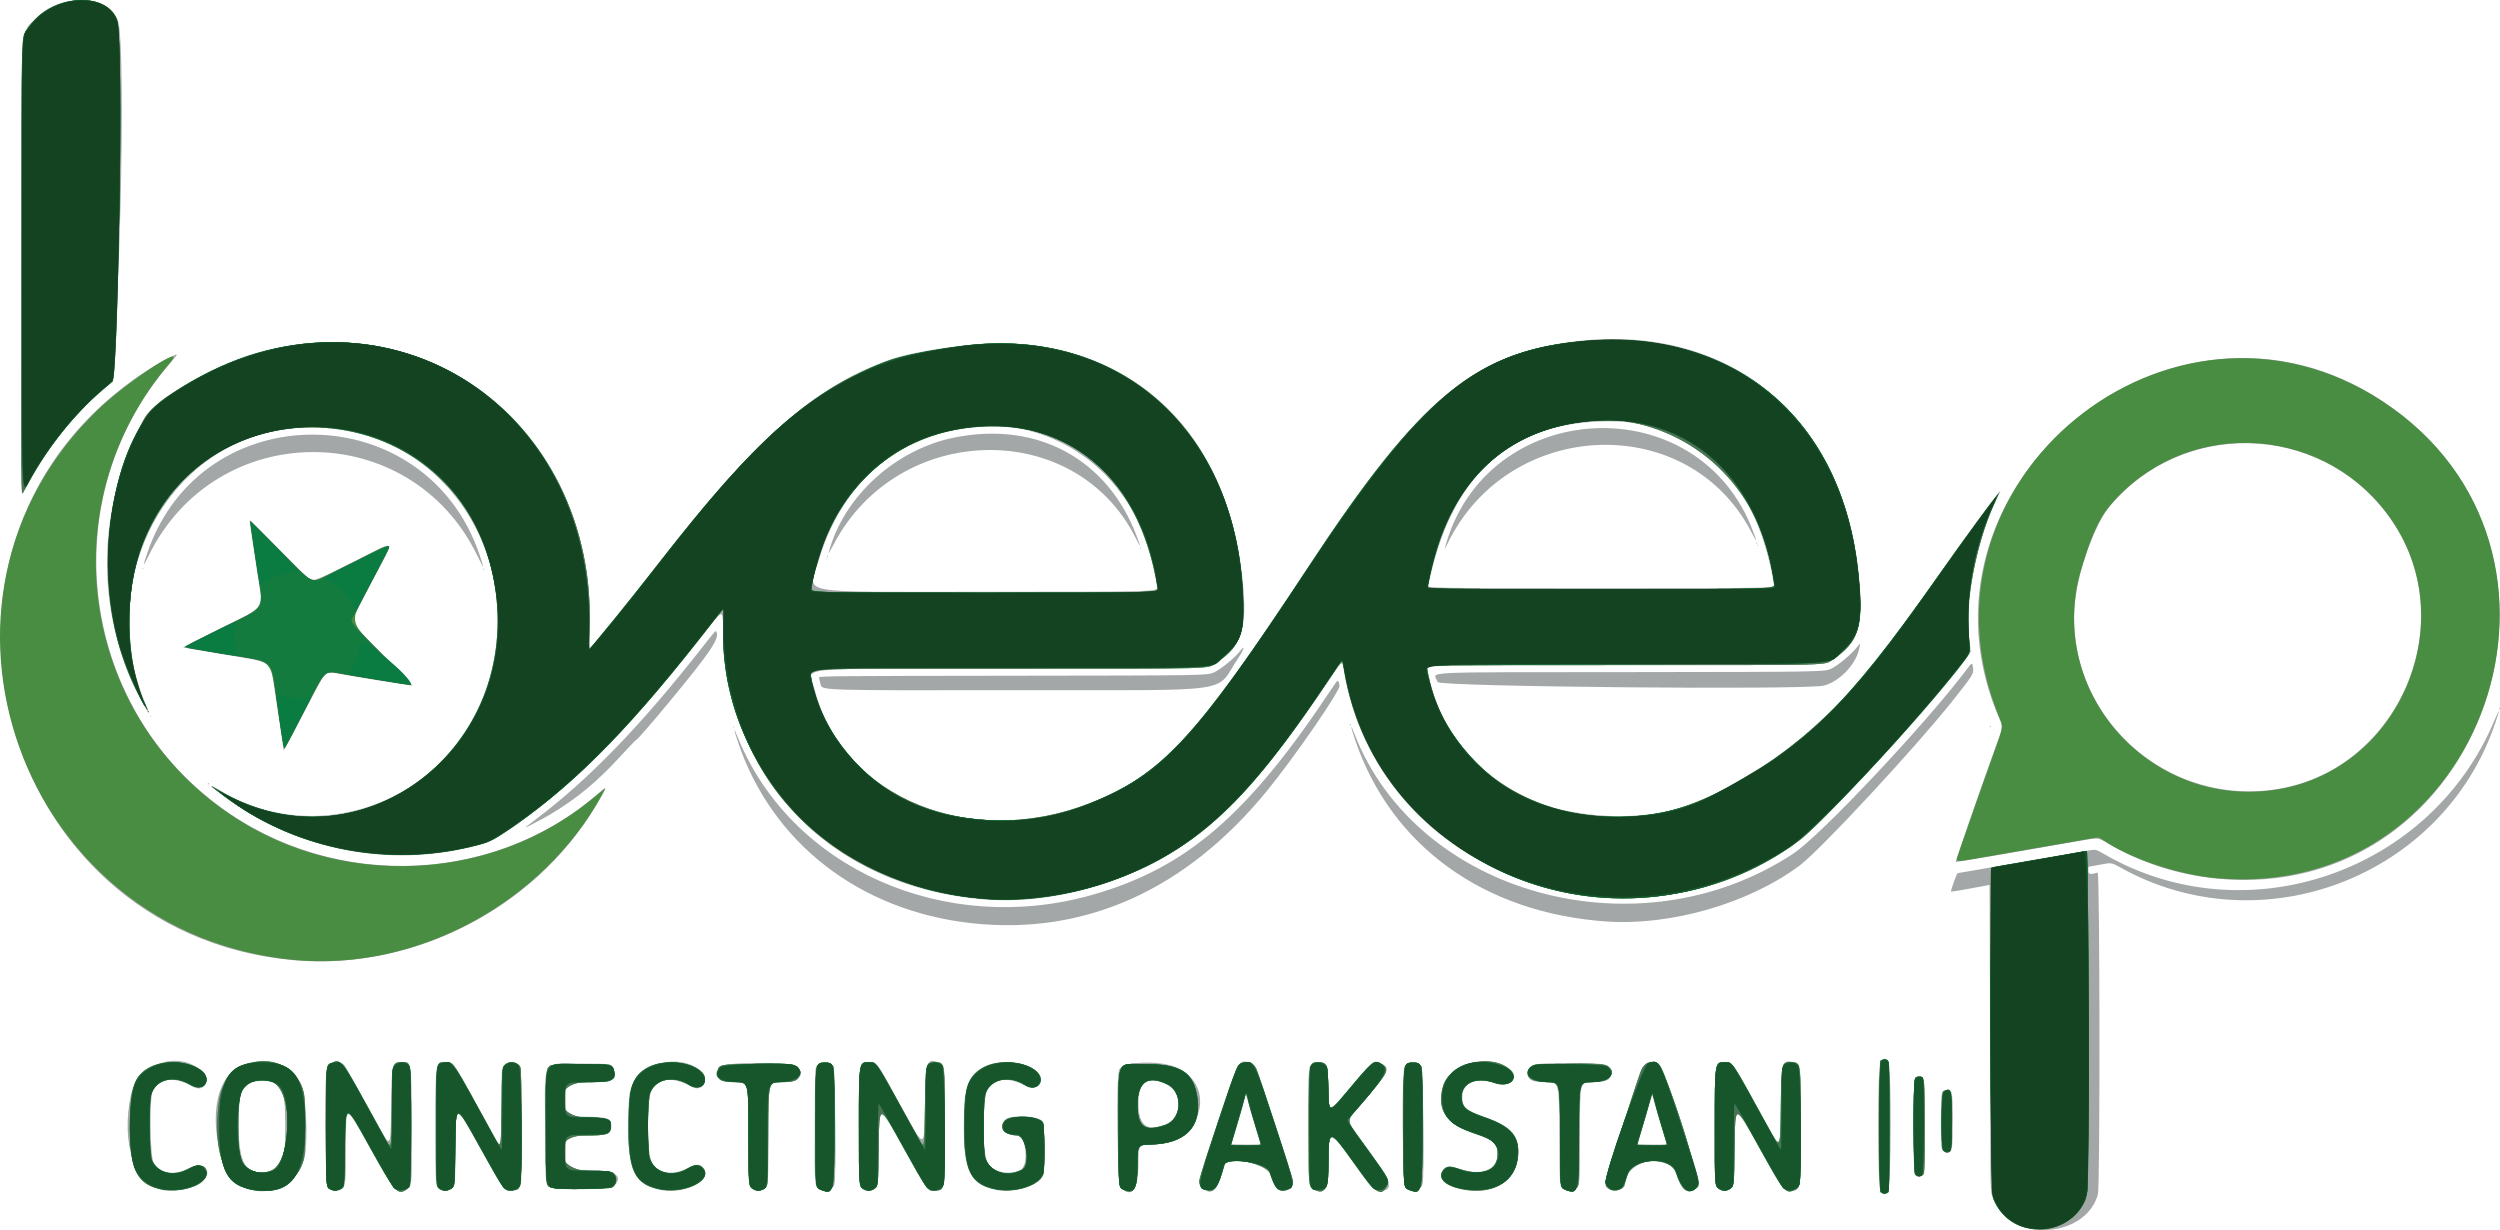 <?xml version="1.0" encoding="UTF-8" standalone="no"?>
<!-- Created with Inkscape (http://www.inkscape.org/) -->

<svg
   version="1.1"
   id="svg2"
   width="921.077"
   height="453.198"
   viewBox="0 0 921.077 453.198"
   sodipodi:docname="logo.svg"
   inkscape:version="1.2.2 (b0a8486541, 2022-12-01)"
   xmlns:inkscape="http://www.inkscape.org/namespaces/inkscape"
   xmlns:sodipodi="http://sodipodi.sourceforge.net/DTD/sodipodi-0.dtd"
   xmlns="http://www.w3.org/2000/svg"
   xmlns:svg="http://www.w3.org/2000/svg">
  <defs
     id="defs6" />
  <sodipodi:namedview
     id="namedview4"
     pagecolor="#ffffff"
     bordercolor="#666666"
     borderopacity="1.0"
     inkscape:showpageshadow="2"
     inkscape:pageopacity="0.0"
     inkscape:pagecheckerboard="0"
     inkscape:deskcolor="#d1d1d1"
     showgrid="false"
     inkscape:zoom="0.41419113"
     inkscape:cx="-219.70533"
     inkscape:cy="-20.521927"
     inkscape:window-width="1920"
     inkscape:window-height="1043"
     inkscape:window-x="1920"
     inkscape:window-y="0"
     inkscape:window-maximized="1"
     inkscape:current-layer="g8" />
  <g
     inkscape:groupmode="layer"
     inkscape:label="Image"
     id="g8"
     transform="translate(-81.665,-549.163)">
    <g
       id="g349"
       transform="translate(77.428,546.202)">
      <path
         style="fill:#a4a7a7;stroke-width:1"
         d="m 751.125,455.503 c -6.064,-1.319 -10.885,-5.829 -13.009,-12.17 -0.585,-1.748 -0.618,-4.466 -0.706,-58.083 -0.051,-30.938 -0.126,-56.248 -0.168,-56.246 -0.042,0.002 -3.226,0.586 -7.076,1.297 -3.85,0.711 -7.051,1.246 -7.113,1.188 -0.242,-0.225 2.108,-6.823 2.434,-6.833 0.19,-0.006 2.746,-0.44 5.679,-0.966 14.905,-2.67 41.893,-7.341 43.525,-7.534 1.798,-0.212 1.955,-0.163 4.833,1.501 52.145,30.149 120.256,6.82 143.718,-49.226 2.064,-4.929 2.175,-4.535 0.29,1.024 -19.174,56.522 -86.019,82.224 -138.111,53.102 -3.256,-1.82 -3.256,-1.82 -7.423,-1.036 -2.292,0.431 -4.204,0.791 -4.25,0.798 -0.046,0.007 -0.083,0.627 -0.083,1.376 0,1.422 0.595,1.554 3.417,0.757 0.812,-0.229 0.909,115.461 0.099,118.503 -2.579,9.688 -13.974,15.175 -26.058,12.547 z m -53.973,-13.321 c -1.292,-1.292 -1.292,-47.072 0,-48.364 1.056,-1.056 1.961,-1.037 2.824,0.06 1.186,1.508 1.066,47.111 -0.127,48.304 -0.45,0.45 -1.057,0.818 -1.349,0.818 -0.292,0 -0.898,-0.368 -1.349,-0.818 z M 64.333,441.458 c -10.457,-2.021 -15.61,-17.243 -11.871,-35.068 2.44,-11.632 17.64,-16.69 26.281,-8.745 3.481,3.201 0.721,7.99 -3.302,5.729 -6.917,-3.888 -12.297,-3.361 -14.89,1.459 -1.301,2.418 -1.084,24.005 0.266,26.442 2.232,4.03 7.845,4.94 12.983,2.106 5.791,-3.194 9.571,1.506 4.389,5.458 -2.631,2.007 -9.907,3.382 -13.855,2.619 z m 31.667,-0.245 c -11.696,-3.184 -16.725,-31.346 -7.518,-42.102 7.011,-8.191 22.568,-6.079 26.854,3.647 1.712,3.884 2.435,20.359 1.16,26.409 -1.964,9.311 -11.011,14.629 -20.496,12.047 z m 8.913,-7.366 c 3.88,-1.806 4.416,-3.756 4.418,-16.084 0.003,-14.261 -1.158,-16.529 -8.462,-16.529 -7.431,0 -8.703,2.449 -8.703,16.767 0,15.1 3.91,19.961 12.747,15.847 z m 20.342,6.847 c -1.505,-1.345 -1.767,-43.585 -0.28,-45.168 1.637,-1.743 5.091,-1.653 6.358,0.165 0.645,0.925 6.779,11.907 12.417,22.228 4.416,8.085 4.416,8.085 4.583,-6.515 0.196,-17.15 0.198,-17.161 4.094,-17.161 3.463,0 3.394,-0.457 3.496,23.177 0.096,22.402 0.102,22.321 -1.514,23.592 -3.535,2.78 -4.731,1.437 -14.552,-16.333 -8.191,-14.822 -8.191,-14.822 -8.191,-0.573 0,15.292 -0.057,15.863 -1.706,17.018 -1.288,0.902 -3.435,0.706 -4.706,-0.429 z m 41.063,0.545 c -1.717,-1.353 -1.651,-0.431 -1.651,-23.163 0,-24.655 -0.117,-23.971 4.069,-23.861 2.647,0.069 2.388,-0.31 12.748,18.619 3.813,6.967 7.064,12.809 7.225,12.983 0.167,0.182 0.292,-5.959 0.292,-14.391 0,-14.708 0,-14.708 0.844,-15.711 1.741,-2.069 4.636,-1.992 6.046,0.16 0.841,1.283 0.954,42.381 0.121,43.937 -0.966,1.805 -3.885,2.435 -5.824,1.257 -0.749,-0.455 -2.996,-4.225 -9.583,-16.082 C 172.001,409.5 172.001,409.5 172.001,424.45 172,439.4 172,439.4 170.867,440.533 c -1.225,1.225 -3.451,1.571 -4.549,0.706 z m 81.182,0.103 c -9.742,-2.157 -11.973,-6.844 -11.745,-24.675 0.143,-11.218 0.197,-11.62 2.017,-15.211 3.993,-7.879 18.875,-10.008 24.957,-3.57 3.005,3.181 0.122,7.589 -3.599,5.5 -6.885,-3.864 -12.413,-3.361 -14.828,1.349 -1.922,3.748 -1.823,22.749 0.138,26.595 1.99,3.902 7.965,4.843 13.026,2.051 3.576,-1.973 5.338,-1.728 6.434,0.895 1.801,4.309 -8.604,8.793 -16.4,7.066 z m 33.526,-0.701 c -1.026,-1.026 -1.026,-1.026 -1.026,-20 0,-18.974 0,-18.974 -4.661,-18.974 -6.599,0 -9.044,-2.449 -5.741,-5.751 1.849,-1.849 26.581,-1.671 28.299,0.204 3.029,3.305 0.644,5.547 -5.902,5.547 -4.661,0 -4.661,0 -4.661,18.867 0,18.867 0,18.867 -1.133,20 -1.577,1.577 -3.662,1.62 -5.174,0.108 z m 24.898,0.37 c -1.616,-1.271 -1.611,-1.192 -1.514,-23.563 0.088,-20.507 0.108,-21.064 0.757,-21.793 1.68,-1.884 4.162,-1.934 5.868,-0.119 0.921,0.98 1.474,41.766 0.595,43.888 -0.592,1.429 -1.848,2.242 -3.462,2.242 -0.897,0 -1.713,-0.238 -2.243,-0.655 z m 16.199,0.065 c -1.459,-1.182 -1.456,-1.124 -1.456,-23.071 0,-24.546 -0.109,-23.9 4.031,-23.792 2.706,0.071 2.158,-0.723 12.469,18.06 7.667,13.966 7.667,13.966 7.833,-0.966 0.194,-17.361 0.613,-18.732 5.144,-16.839 2.309,0.965 2.189,-0.321 2.189,23.472 0,24.135 0.064,23.728 -3.717,23.725 -2.805,-0.003 -2.771,0.044 -11.967,-16.531 -8.483,-15.289 -8.483,-15.289 -8.649,-0.351 -0.167,14.938 -0.167,14.938 -1.255,15.91 -1.29,1.152 -3.451,1.331 -4.622,0.382 z m 49.044,0.267 c -9.508,-2.113 -11.837,-6.704 -11.828,-23.313 0.008,-14.215 0.974,-17.526 6.197,-21.239 6.431,-4.572 19.949,-2.738 22.117,3 0.984,2.603 -2.297,5.031 -4.856,3.594 -6.885,-3.864 -12.413,-3.361 -14.828,1.349 -1.905,3.715 -1.83,22.784 0.105,26.544 1.759,3.419 7.696,4.814 12.01,2.822 3.287,-1.517 2.313,-12.768 -1.105,-12.768 -4.892,0 -7.164,-3.099 -4.291,-5.854 1.947,-1.867 11.46,-1.574 13.449,0.415 1.282,1.282 1.237,19.183 -0.053,20.992 -2.446,3.43 -11.183,5.732 -16.916,4.458 z m 46.089,-0.649 c -1.356,-1.212 -1.954,-41.25 -0.651,-43.668 1.65,-3.065 15.241,-3.516 21.289,-0.706 15.132,7.029 8.769,27.847 -8.643,28.277 -5.583,0.138 -5.583,0.138 -5.583,6.948 0,9.705 -2.229,12.886 -6.411,9.15 z M 434.683,416.75 c 4.942,-2.513 4.868,-11.441 -0.115,-13.967 -7.374,-3.738 -10.901,-1.526 -10.901,6.837 0,8.411 3.739,10.831 11.017,7.13 z m 12.974,24.349 c -2.422,-1.669 -2.484,-1.372 5.013,-24.136 7.672,-23.295 7.723,-23.396 11.538,-22.716 2.547,0.454 2.327,-0.058 9.957,23.155 7.35,22.358 7.369,22.453 4.841,23.761 -3.128,1.618 -4.877,0.207 -6.831,-5.51 -1.324,-3.873 -15.66,-7.099 -16.63,-3.743 -2.773,9.598 -4.453,11.555 -7.888,9.188 z m 21.009,-16.574 c 0,-0.078 -0.832,-2.816 -1.849,-6.083 -1.017,-3.268 -2.163,-7.216 -2.546,-8.775 -0.89,-3.617 -1.067,-3.777 -1.586,-1.428 -0.234,1.06 -1.384,5.106 -2.556,8.991 -1.171,3.885 -2.13,7.148 -2.13,7.25 0,0.102 2.4,0.186 5.333,0.186 2.933,0 5.333,-0.064 5.333,-0.142 z m 18.8,16.009 c -1.265,-1.265 -1.873,-42.136 -0.662,-44.478 0.749,-1.448 2.575,-2.172 4.287,-1.7 2.366,0.653 2.389,0.745 2.575,10.162 0.167,8.448 0.167,8.448 6.333,1.086 10.013,-11.955 10.172,-12.097 12.444,-11.147 4.26,1.78 3.846,2.944 -4.581,12.883 -3.5,4.128 -6.557,7.751 -6.794,8.052 -0.374,0.474 0.544,1.896 6.907,10.699 9.215,12.747 10.031,15.578 4.495,15.578 -2.153,0 -2.661,-0.548 -9.699,-10.452 -8.715,-12.265 -9.105,-12.244 -9.105,0.48 0,8.812 -0.427,9.972 -3.667,9.972 -1.148,0 -1.604,-0.204 -2.533,-1.133 z m 34.789,0.161 c -1.393,-1.245 -1.789,-43.505 -0.422,-45.038 1.68,-1.884 4.162,-1.934 5.868,-0.119 0.921,0.98 1.474,41.766 0.595,43.888 -0.992,2.395 -4.059,3.04 -6.04,1.27 z m 20.417,0.451 c -5.619,-1.218 -8.208,-3.346 -7.325,-6.021 0.833,-2.524 2.663,-2.974 6.446,-1.586 7.825,2.871 14.173,0.517 14.2,-5.266 0.018,-3.894 -1.603,-5.346 -8.493,-7.605 -10.36,-3.398 -14.137,-9.053 -11.683,-17.494 2.445,-8.412 15.382,-12.028 24.138,-6.748 4.731,2.854 0.819,7.691 -4.64,5.736 -7.021,-2.514 -12.315,-0.384 -12.315,4.955 0,3.828 1.123,4.863 7.833,7.223 10.171,3.577 13.057,6.739 12.771,13.994 -0.389,9.86 -9.323,15.328 -20.932,12.812 z m 37.25,-0.451 c -1.089,-0.973 -1.089,-0.973 -1.18,-20 -0.091,-19.027 -0.091,-19.027 -4.724,-19.027 -5.326,0 -6.684,-0.651 -6.684,-3.204 0,-3.566 0.92,-3.796 15.167,-3.796 14.247,0 15.181,0.225 15.159,3.658 -0.017,2.656 -1.447,3.342 -6.971,3.342 -4.355,0 -4.355,0 -4.355,18.517 0,19.948 0.018,19.733 -1.739,20.963 -1.257,0.881 -3.414,0.672 -4.672,-0.452 z m 17.336,0.453 c -2.671,-1.45 -3.379,1.307 10.435,-40.677 1.822,-5.538 3.319,-6.965 6.413,-6.111 2.264,0.625 2.454,1.075 9.546,22.614 7.557,22.948 7.544,22.886 5.021,24.19 -3.284,1.698 -4.884,0.338 -6.984,-5.934 -2.742,-8.191 -18.689,-4.75 -18.689,4.033 0,1.674 -3.82,2.928 -5.742,1.885 z m 20.88,-17.23 c -1.27,-3.972 -3.826,-12.558 -4.291,-14.417 -0.322,-1.283 -0.66,-2.558 -0.752,-2.833 -0.092,-0.275 -0.537,0.85 -0.988,2.5 -0.451,1.65 -1.635,5.686 -2.63,8.97 -0.995,3.283 -1.81,6.096 -1.81,6.25 0,0.154 2.41,0.28 5.356,0.28 5.356,0 5.356,0 5.116,-0.75 z m 18.887,16.724 c -1.026,-1.026 -1.026,-1.026 -1.026,-22.35 0,-24.899 -0.12,-24.186 4.069,-24.076 2.549,0.067 2.813,0.469 15.505,23.686 4.592,8.4 4.592,8.4 4.759,-6.562 0.194,-17.438 0.408,-18.185 4.86,-16.956 2.614,0.722 2.474,-0.613 2.474,23.529 0,24.167 0.064,23.757 -3.717,23.754 -2.83,-0.003 -2.792,0.05 -11.985,-16.548 -8.465,-15.285 -8.465,-15.285 -8.632,-0.34 -0.167,14.944 -0.167,14.944 -1.255,15.917 -1.564,1.397 -3.624,1.376 -5.052,-0.053 z M 207.161,440.488 c -2.071,-1.022 -1.985,-0.129 -2.096,-21.655 -0.138,-26.592 -1.552,-24 13.097,-24 11.661,0 11.757,0.02 12.458,2.648 0.956,3.583 -0.482,4.185 -9.998,4.185 -7.955,0 -7.955,0 -7.955,6.315 0,6.315 0,6.315 7.328,6.417 8.232,0.114 9.472,0.557 9.472,3.381 0,3.132 -1.165,3.554 -9.822,3.554 -6.978,0 -6.978,0 -6.978,6.333 0,6.333 0,6.333 7.417,6.335 10.699,0.003 14.228,2.071 10.276,6.024 -1.16,1.16 -20.984,1.555 -23.198,0.463 z m 503.506,-4.053 c -1.322,-0.473 -1.333,-0.628 -1.333,-18.647 0,-17.417 0,-17.417 0.741,-17.936 0.997,-0.698 1.792,-0.653 2.592,0.148 0.689,0.689 1.081,34.53 0.412,35.533 -0.229,0.342 -1.572,1.165 -1.806,1.107 -0.058,-0.014 -0.33,-0.107 -0.605,-0.205 z m 9.358,-9.647 c -0.664,-0.844 -0.691,-1.267 -0.691,-10.796 0,-11.022 0.073,-11.409 2.167,-11.409 2.093,0 2.167,0.387 2.167,11.409 0,10.908 -0.142,11.675 -2.167,11.675 -0.451,0 -1.079,-0.374 -1.476,-0.878 z M 111.333,356.638 C 3.097,346.019 -34.813,206.009 53.442,142.833 c 7.139,-5.11 17.471,-10.871 15.725,-8.768 -0.55,0.663 -2.308,2.774 -3.906,4.691 -39.402,47.274 -32.411,118.831 15.426,157.897 41.965,34.271 103.495,33.723 143.897,-1.282 1.512,-1.31 2.75,-2.291 2.75,-2.18 0,0.68 -3.614,6.989 -6.37,11.119 -23.853,35.754 -67.281,56.483 -109.63,52.328 z m 251.167,-13.511 c -41.592,-4.471 -74.125,-29.75 -86.52,-67.228 -1.555,-4.702 -1.555,-5.335 -3.3e-4,-1.475 19.514,48.441 76.378,73.737 130.811,58.19 34.625,-9.889 57.257,-29.393 88.064,-75.888 2.394,-3.613 2.441,-3.632 2.914,-1.177 0.345,1.795 -16.652,26.454 -26.733,38.785 -29.867,36.531 -67.061,53.252 -108.534,48.793 z m 233.5,-0.663 c -45.112,-3.157 -79.258,-27.875 -92.523,-66.977 -1.65,-4.865 -1.853,-6.387 -0.32,-2.405 22.941,59.586 104.849,82.026 161.842,44.339 10.09,-6.672 48.931,-47.946 63.833,-67.833 2.026,-2.704 2.062,-2.71 2.348,-0.419 0.257,2.058 -0.202,2.783 -7.821,12.331 -14.034,17.588 -48.58,54.765 -56.091,60.361 -18.744,13.968 -47.46,22.269 -71.27,20.602 z m -229.5,-8.148 c -56.156,-4.647 -94.288,-44.099 -95.792,-99.107 -0.208,-7.625 -0.208,-7.625 -4.859,-1.667 -28.225,36.159 -48.06,56.622 -70.206,72.427 -9.832,7.017 -10.885,7.522 -19.921,9.548 -30.875,6.925 -63.693,-0.194 -89.222,-19.353 -5.113,-3.837 -5.617,-4.594 -1.356,-2.035 38.52,23.136 88.536,1.875 99.851,-42.444 13.59,-53.225 -28.321,-100.403 -79.828,-89.861 -42.387,8.675 -65.431,57.945 -47.165,100.842 1.884,4.424 1.489,4.068 -1.48,-1.333 -17.491,-31.821 -17.086,-72.146 1.05,-104.605 3.664,-6.557 25.245,-19.136 40.374,-23.532 54.475,-15.831 106.814,14.727 120.416,70.303 2.409,9.844 3.138,16.474 3.138,28.557 0,5.439 0.017,9.864 0.038,9.833 0.021,-0.031 2.013,-2.429 4.427,-5.329 5.885,-7.07 13.52,-16.621 21.367,-26.727 35.236,-45.377 57.269,-64.658 85.082,-74.453 9.074,-3.196 30.594,-6.248 41.919,-5.945 48.635,1.301 81.688,33.552 87.522,85.398 1.953,17.355 0.609,23.648 -6.38,29.877 -5.606,4.996 4.076,4.444 -79.674,4.542 -82.827,0.097 -73.717,-0.891 -71.432,7.748 10.55,39.883 57.277,59.186 101.303,41.848 26.588,-10.471 38.902,-23.767 80.423,-86.836 38.793,-58.925 58.44,-76.523 91.905,-82.318 62.598,-10.84 108.787,27.53 111.637,92.739 0.557,12.747 -1.59,17.772 -10.05,23.52 -3.252,2.209 2.88,2.046 -76.983,2.046 -72.645,0 -72.645,0 -72.417,1.583 3.5,24.31 24.492,46.355 49.247,51.719 20.672,4.479 40.439,2.555 55.699,-5.421 34.113,-17.83 48.972,-32.207 82.387,-79.714 11.957,-17 18.9,-26.506 23.729,-32.486 0.228,-0.283 -0.622,1.661 -1.888,4.319 -7.76,16.284 -11.504,38.284 -9.163,53.833 0.731,4.855 -53.706,64.82 -66.68,73.45 -63.701,42.374 -151.428,7.988 -163.997,-64.283 -0.894,-5.141 -0.198,-5.584 -6.919,4.399 -20.938,31.099 -35.571,47.592 -52.268,58.913 -21.318,14.454 -49.299,22.035 -73.833,20.005 z M 430.528,219.25 C 420.989,145.029 326.714,138.047 305.693,210.006 302.146,222.148 295.757,221 366.911,221 c 63.842,0 63.842,0 63.617,-1.75 z M 308.667,208.833 c 0,-0.092 0.075,-0.167 0.167,-0.167 0.092,0 0.167,0.075 0.167,0.167 0,0.092 -0.075,0.167 -0.167,0.167 -0.092,0 -0.167,-0.075 -0.167,-0.167 z M 309,208 c 0,-0.244 0.1,-0.344 0.222,-0.222 0.122,0.122 0.122,0.322 0,0.444 -0.122,0.122 -0.222,0.022 -0.222,-0.222 z m 0.516,-1.333 c 5.359,-20.572 24.444,-38.091 46.298,-42.499 30.627,-6.178 56.613,7.94 67.311,36.568 1.63,4.361 1.528,4.396 -0.596,0.199 -22.271,-44.019 -87.381,-42.568 -111.078,2.474 -1.184,2.25 -2.055,3.716 -1.935,3.258 z m 114.817,-1.833 c 0,-0.092 0.075,-0.167 0.167,-0.167 0.092,0 0.167,0.075 0.167,0.167 0,0.092 -0.075,0.167 -0.167,0.167 -0.092,0 -0.167,-0.075 -0.167,-0.167 z m 233.522,13.75 c -6.22,-38.588 -28.23,-60.437 -60.856,-60.408 -36.353,0.032 -58.282,19.952 -66.5,60.408 -0.22,1.083 -0.22,1.083 63.655,1.083 63.875,0 63.875,0 63.7,-1.083 z M 536.521,205 c 14.738,-55.758 93.486,-60.101 113.603,-6.265 1.643,4.396 1.522,4.394 -0.78,-0.011 -23.249,-44.483 -89.252,-41.859 -111.747,4.443 -0.713,1.467 -1.196,2.292 -1.075,1.833 z m 115.145,-1.167 c 0,-0.092 0.075,-0.167 0.167,-0.167 0.092,0 0.167,0.075 0.167,0.167 0,0.092 -0.075,0.167 -0.167,0.167 -0.092,0 -0.167,-0.075 -0.167,-0.167 z M 651.333,203 c 0,-0.244 0.1,-0.344 0.222,-0.222 0.122,0.122 0.122,0.322 0,0.444 -0.122,0.122 -0.222,0.022 -0.222,-0.222 z m 169.333,123.64 c -14.153,-1.408 -28.211,-6.015 -40.222,-13.182 -3.188,-1.902 -3.188,-1.902 -9.233,-0.832 -20.947,3.708 -46.332,8.031 -46.452,7.912 -0.165,-0.165 10.21,-30.036 14.495,-41.735 2.942,-8.031 2.942,-8.031 2.049,-10.03 -38.121,-85.371 62.18,-169.719 140.529,-118.177 83.186,54.724 37.619,185.871 -61.167,176.045 z m 21.833,-32.839 c 44.162,-6.535 68.122,-58.772 44.395,-96.787 -23.47,-37.602 -76.689,-41.442 -105.293,-7.596 -4.411,5.219 -9.669,18.082 -11.907,29.13 -8.685,42.862 28.934,81.746 72.805,75.254 z m -644.667,13.949 c 0.183,-0.175 1.882,-1.479 3.774,-2.898 19.481,-14.607 38.914,-34.697 61.584,-63.663 2.521,-3.222 4.624,-5.819 4.671,-5.771 2.061,2.061 -1.055,6.824 -17.392,26.582 -6.357,7.689 -11.424,13.5 -11.769,13.5 -0.145,0 -2.599,2.55 -5.453,5.667 -8.917,9.736 -16.214,15.819 -26.082,21.743 -3.339,2.005 -9.96,5.438 -9.333,4.84 z M 80.802,291.615 c -0.147,-0.238 -0.091,-0.294 0.147,-0.147 0.212,0.131 0.385,0.304 0.385,0.385 0,0.278 -0.294,0.146 -0.532,-0.238 z m 27.865,-12.533 c 0,-0.212 -0.59,-4.254 -1.311,-8.983 -0.721,-4.729 -1.714,-11.299 -2.207,-14.599 -1.376,-9.212 0.046,-8.35 -18.976,-11.502 -7.88,-1.306 -14.386,-2.433 -14.458,-2.505 -0.072,-0.072 5.925,-3.142 13.327,-6.822 17.707,-8.804 16.167,-6.372 13.811,-21.807 -2.536,-16.611 -2.755,-18.197 -2.506,-18.197 0.133,0 4.932,4.763 10.665,10.583 5.733,5.821 10.738,10.766 11.123,10.988 1.654,0.958 2.613,0.586 16.595,-6.428 16.32,-8.187 15.326,-9.377 6.426,7.697 -4.108,7.88 -7.473,14.443 -7.479,14.585 -0.006,0.142 5.092,5.452 11.328,11.801 6.236,6.348 11.287,11.594 11.224,11.657 -0.137,0.137 -23.99,-3.697 -27.556,-4.429 -3.354,-0.689 -4.678,-0.314 -5.792,1.641 -0.441,0.773 -3.68,6.956 -7.199,13.739 -6.188,11.929 -7.015,13.414 -7.015,12.582 z m 165.667,-8.249 c 0,-0.092 0.075,-0.167 0.167,-0.167 0.092,0 0.167,0.075 0.167,0.167 0,0.092 -0.075,0.167 -0.167,0.167 -0.092,0 -0.167,-0.075 -0.167,-0.167 z m 463,-0.167 c 0,-0.244 0.1,-0.344 0.222,-0.222 0.122,0.122 0.122,0.322 0,0.444 -0.122,0.122 -0.222,0.022 -0.222,-0.222 z M 501.667,270 c 0,-0.244 0.1,-0.344 0.222,-0.222 0.122,0.122 0.122,0.322 0,0.444 -0.122,0.122 -0.222,0.022 -0.222,-0.222 z M 59.667,266.833 c 0,-0.092 0.075,-0.167 0.167,-0.167 0.092,0 0.167,0.075 0.167,0.167 0,0.092 -0.075,0.167 -0.167,0.167 -0.092,0 -0.167,-0.075 -0.167,-0.167 z M 925,264 c 0,-0.244 0.1,-0.344 0.222,-0.222 0.122,0.122 0.122,0.322 0,0.444 -0.122,0.122 -0.222,0.022 -0.222,-0.222 z m -618.429,-8.802 c -0.314,-1.178 -0.571,-2.378 -0.571,-2.667 0,-0.477 6.664,-0.534 71.601,-0.612 71.601,-0.086 71.601,-0.086 74.106,-1.325 2.739,-1.354 7.571,-5.356 9.471,-7.845 1.855,-2.43 1.453,-0.586 -0.502,2.302 -9.286,13.717 1.683,12.098 -82.681,12.201 -70.854,0.086 -70.854,0.086 -71.425,-2.055 z M 533.893,254.25 c -1.127,-4.046 -10.447,-3.564 70.869,-3.663 71.773,-0.087 71.773,-0.087 74.266,-1.319 2.572,-1.271 7.488,-5.417 9.449,-7.968 1.239,-1.612 1.27,-1.565 0.668,1.017 -1.316,5.641 -7.307,11.785 -12.908,13.238 -6.438,1.67 -141.861,0.429 -142.344,-1.305 z M 182.333,212.667 c 0,-0.244 0.1,-0.344 0.222,-0.222 0.122,0.122 0.122,0.322 0,0.444 -0.122,0.122 -0.222,0.022 -0.222,-0.222 z M 56.667,212.5 c 0,-0.092 0.075,-0.167 0.167,-0.167 0.092,0 0.167,0.075 0.167,0.167 0,0.092 -0.075,0.167 -0.167,0.167 -0.092,0 -0.167,-0.075 -0.167,-0.167 z M 180.122,207.713 c -24.742,-50.987 -96.362,-50.916 -121.185,0.12 -2.087,4.29 -2.177,3.959 -0.363,-1.333 20.036,-58.459 102.777,-57.682 122.447,1.149 1.745,5.219 1.607,5.229 -0.899,0.065 z M 12.09,101.983 C 12.178,5.817 11.566,15.935 17.678,9.542 26.476,0.34 44.208,0.906 47.675,10.5 c 3.352,9.276 0.265,131.338 -3.398,134.336 -12.234,10.017 -22.635,22.922 -30.331,37.634 -1.933,3.696 -1.933,3.696 -1.856,-80.488 z"
         id="path363" />
      <path
         style="fill:#488d41;stroke-width:1"
         d="m 750.23,455.184 c -5.41,-1.548 -9.632,-5.445 -11.665,-10.768 -1.041,-2.724 -1.353,-121.567 -0.321,-121.88 0.324,-0.098 2.914,-0.567 5.755,-1.041 6.005,-1.003 27.399,-4.741 28.754,-5.025 1.349,-0.282 1.31,124.963 -0.039,128.309 -3.438,8.523 -13.227,13.053 -22.484,10.404 z m -53.219,-13.162 c -0.527,-0.985 -0.474,-47.76 0.055,-48.289 0.22,-0.22 0.865,-0.4 1.433,-0.4 1.917,0 1.833,-1.12 1.833,24.667 0,18.119 -0.096,23.963 -0.4,24.267 -0.651,0.651 -2.526,0.494 -2.922,-0.245 z M 64.833,441.326 c -10.286,-1.446 -13.139,-7.268 -12.741,-25.993 0.255,-11.998 1.829,-16.189 7.174,-19.098 7.365,-4.008 21.067,-1.129 21.067,4.427 0,2.836 -2.999,3.819 -6.008,1.968 -5.796,-3.566 -12.394,-2.092 -14.236,3.181 -1.092,3.127 -0.87,22.425 0.287,24.891 2.114,4.509 7.683,5.787 13.052,2.996 4.201,-2.184 6.905,-1.594 6.905,1.505 0,4.001 -8.03,7.173 -15.5,6.123 z m 31.616,-0.133 c -9.774,-2.371 -14.004,-14.422 -11.498,-32.755 2.406,-17.596 26.812,-19.905 31.201,-2.952 0.757,2.926 0.747,21.682 -0.014,24.632 -2.206,8.557 -10.602,13.279 -19.689,11.075 z m 7.177,-6.712 c 8.383,-2.49 8.901,-30.517 0.61,-32.979 -5.09,-1.512 -9.367,0.128 -11.302,4.331 -1.193,2.592 -1.19,21.399 0.004,24.036 1.918,4.237 6.008,6.002 10.689,4.612 z m 22.299,6.666 c -1.609,-0.873 -1.592,-0.615 -1.592,-23.147 0,-22.8 -0.038,-22.285 1.732,-23.2 3.916,-2.025 3.282,-2.896 19.794,27.177 2.641,4.81 2.641,4.81 2.721,-10.167 0.094,-17.499 0.089,-17.477 3.929,-17.477 3.245,0 3.159,-0.646 3.147,23.558 -0.011,22.983 0.056,22.034 -1.647,23.208 -3.362,2.317 -4.122,1.428 -13.969,-16.36 -8.54,-15.428 -8.54,-15.428 -8.707,-0.333 -0.092,8.302 -0.284,15.327 -0.427,15.612 -0.733,1.457 -3.304,2.04 -4.981,1.129 z m 40.039,-0.415 c -1.131,-1.011 -1.131,-1.011 -1.131,-22.732 0,-24.396 -0.11,-23.669 3.589,-23.665 2.928,0.003 2.449,-0.732 17.786,27.297 2.626,4.798 2.626,4.798 2.792,-10 0.176,-15.588 0.186,-15.69 1.743,-16.781 1.553,-1.088 4.431,-0.363 5.192,1.307 0.295,0.648 0.398,6.335 0.398,22.02 0,23.869 0.128,22.934 -3.204,23.381 -3.055,0.41 -2.811,0.735 -12.351,-16.488 -8.612,-15.548 -8.612,-15.548 -8.778,-0.483 -0.167,15.065 -0.167,15.065 -1.044,15.942 -1.405,1.405 -3.549,1.492 -4.991,0.203 z m 82.536,0.602 c -10.304,-1.431 -13.083,-6.986 -12.741,-25.464 0.239,-12.911 1.75,-16.899 7.516,-19.84 7.271,-3.709 20.724,-0.774 20.724,4.522 0,2.888 -3.17,4.002 -6,2.109 -5.265,-3.523 -11.828,-2.282 -14.135,2.673 -0.972,2.087 -1.261,20.265 -0.378,23.726 1.513,5.927 7.794,7.899 14.067,4.415 2.631,-1.461 4.437,-1.544 5.628,-0.259 3.868,4.173 -5.559,9.386 -14.683,8.118 z m 32.676,-0.758 C 280,439.4 280,439.4 280,420.533 c 0,-18.867 0,-18.867 -4.35,-18.867 -5.745,0 -6.983,-0.611 -6.983,-3.443 0,-3.129 0.439,-3.224 14.993,-3.224 14.668,0 15.007,0.071 15.007,3.163 0,2.898 -1.206,3.504 -6.975,3.504 -4.342,0 -4.342,0 -4.433,18.993 -0.091,18.993 -0.091,18.993 -0.969,19.87 -1.495,1.495 -3.645,1.515 -5.114,0.046 z m 25.324,0.704 c -1.912,-1.051 -1.818,0.14 -1.826,-23.218 -0.008,-22.74 -0.035,-22.352 1.653,-23.225 1.746,-0.903 4.202,-0.34 4.997,1.145 0.674,1.258 0.438,43.383 -0.248,44.229 -1.131,1.396 -3.131,1.863 -4.576,1.069 z m 15.422,-0.586 c -1.089,-0.973 -1.089,-0.973 -1.089,-22.694 0,-24.396 -0.11,-23.669 3.589,-23.665 2.665,0.003 2.893,0.3 9.721,12.704 3.47,6.304 7.295,13.248 8.5,15.43 2.19,3.969 2.19,3.969 2.357,-11.111 0.185,-16.781 0.236,-17.024 3.522,-17.024 3.948,0 3.841,-0.686 3.736,24.079 -0.102,23.951 0.066,22.717 -3.16,23.15 -3.056,0.41 -2.839,0.699 -12.347,-16.473 -8.583,-15.501 -8.583,-15.501 -8.75,-0.712 -0.18,15.948 -0.167,15.841 -1.993,16.786 -1.518,0.785 -2.852,0.632 -4.085,-0.469 z m 50.245,0.638 c -10.294,-1.419 -13.069,-6.959 -12.743,-25.44 0.229,-12.955 1.725,-16.906 7.518,-19.862 5.974,-3.048 16.704,-1.738 19.88,2.426 2.671,3.502 -1.33,6.765 -5.155,4.204 -5.234,-3.502 -11.849,-2.289 -14.101,2.587 -1,2.166 -1.311,20.289 -0.409,23.826 1.416,5.549 7.467,7.772 13.372,4.913 3.525,-1.706 2.042,-12.548 -1.739,-12.713 -4.773,-0.209 -6.809,-2.972 -4.15,-5.631 1.939,-1.939 12.348,-1.364 13.839,0.765 0.635,0.907 0.78,17.529 0.166,19.156 -1.506,3.994 -9.374,6.749 -16.48,5.77 z m 46,-0.052 c -1.91,-1.05 -1.818,0.108 -1.826,-22.896 C 416.332,392.434 415.295,395 425.784,395 c 13.065,0 17.624,2.562 19.39,10.896 2.497,11.786 -3.967,18.747 -17.424,18.765 -4.417,0.006 -4.417,0.006 -4.417,7.372 0,8.884 -1.369,11.335 -5.167,9.246 z m 15.111,-23.794 c 6.292,-1.868 7.133,-11.799 1.264,-14.91 -7.065,-3.745 -11.208,-1.073 -11.208,7.228 0,8.57 1.932,10.062 9.944,7.683 z m 14.727,23.597 c -1.415,-0.71 -2.08,-1.89 -1.872,-3.324 0.383,-2.642 13.353,-41.134 14.204,-42.152 1.837,-2.2 5.476,-1.582 6.772,1.15 0.844,1.778 13.555,40.668 13.557,41.477 0.006,2.449 -2.651,4.055 -5.143,3.107 -1.194,-0.454 -1.997,-1.92 -3.429,-6.258 -1.114,-3.374 -15.62,-6.29 -16.583,-3.333 -0.075,0.229 -0.707,2.213 -1.406,4.409 -1.67,5.247 -3.12,6.418 -6.099,4.924 z m 20.498,-17.499 c -3.091,-10.126 -4.222,-14.023 -4.541,-15.646 -0.473,-2.404 -0.743,-2.435 -1.256,-0.143 -0.377,1.686 -4.393,15.355 -4.883,16.622 -0.21,0.542 0.181,0.583 5.444,0.583 5.67,0 5.67,0 5.237,-1.417 z m 19.638,17.455 c -1.855,-1.131 -1.829,-0.78 -1.731,-23.652 0.102,-23.63 0.012,-23.052 3.591,-23.052 3.18,0 3.478,0.843 3.667,10.349 0.167,8.405 0.167,8.405 7.633,-0.489 8.78,-10.46 9.58,-11.048 12.253,-9.01 2.542,1.939 2.138,2.778 -5.885,12.23 -8.345,9.83 -8.423,6.784 0.493,19.087 7.985,11.019 8.138,11.313 7.023,13.47 -2.165,4.186 -4.079,2.786 -12.62,-9.234 -8.46,-11.905 -8.862,-11.883 -8.883,0.493 -0.017,9.81 -1.431,12.315 -5.539,9.81 z m 35.027,0.242 c -1.912,-1.051 -1.818,0.14 -1.826,-23.218 -0.008,-22.74 -0.035,-22.352 1.653,-23.225 1.746,-0.903 4.202,-0.34 4.997,1.145 0.673,1.258 0.438,43.383 -0.248,44.229 -1.131,1.396 -3.131,1.863 -4.576,1.069 z m 21.296,0.059 c -7.476,-1.056 -11.177,-4.365 -8.324,-7.443 1.266,-1.366 2.176,-1.413 5.613,-0.29 8.951,2.925 14.251,0.813 14.248,-5.678 -0.003,-3.737 -1.393,-4.985 -8.046,-7.221 -10.912,-3.668 -14.355,-8.566 -12.102,-17.216 2.267,-8.704 18.244,-12.796 24.712,-6.328 3.567,3.567 -0.446,6.663 -6.062,4.677 -6.868,-2.428 -12.538,0.636 -11.686,6.315 0.458,3.057 1.927,4.188 8.305,6.398 9.917,3.436 13.044,7.043 12.429,14.334 -0.752,8.924 -8.46,13.953 -19.085,12.452 z m 36.371,-0.059 c -1.9,-1.045 -1.818,-0.116 -1.826,-20.672 -0.007,-18.892 -0.007,-18.892 -4.869,-19 -6.561,-0.146 -8.82,-2.326 -5.672,-5.475 1.275,-1.275 25.185,-1.847 27.485,-0.658 4.58,2.368 1.578,5.985 -5.09,6.133 -4.862,0.108 -4.862,0.108 -4.869,19 -0.007,17.397 -0.053,18.948 -0.583,19.603 -1.131,1.396 -3.131,1.863 -4.576,1.069 z m 16.963,0.06 c -1.028,-0.415 -2.129,-1.961 -2.129,-2.987 0,-0.739 11.488,-36.393 13.187,-40.926 0.989,-2.64 3.377,-3.749 5.958,-2.768 2.803,1.066 16.458,43.625 14.643,45.639 -2.919,3.24 -5.477,1.505 -7.697,-5.22 -2.016,-6.108 -15.915,-5.672 -17.828,0.559 -0.698,2.275 -1.445,4.347 -1.659,4.605 -1.006,1.212 -2.99,1.699 -4.475,1.098 z m 20.535,-16.757 c 0,-0.229 -0.88,-3.267 -1.952,-6.75 -1.072,-3.483 -2.223,-7.533 -2.556,-9 -0.808,-3.554 -0.932,-3.601 -1.631,-0.633 -0.462,1.962 -3.26,11.573 -4.72,16.217 -0.17,0.539 0.232,0.583 5.339,0.583 4.197,0 5.522,-0.1 5.52,-0.417 z m 18.795,15.943 c -1.141,-1.141 -1.141,-1.141 -1.05,-22.694 0.102,-24.213 -0.01,-23.501 3.679,-23.497 2.947,0.003 1.944,-1.515 16.299,24.665 4.112,7.5 4.112,7.5 4.279,-7.611 0.185,-16.816 0.235,-17.056 3.522,-17.056 3.921,0 3.812,-0.673 3.812,23.494 0,22.231 0.01,22.104 -1.742,23.171 -3.684,2.246 -3.963,1.926 -13.84,-15.893 -8.585,-15.487 -8.585,-15.487 -8.751,-0.713 -0.18,15.932 -0.167,15.826 -1.993,16.771 -1.63,0.843 -2.931,0.646 -4.214,-0.637 z m -429.355,0.106 c -2.563,-0.742 -2.438,0.412 -2.438,-22.361 0,-21.891 -0.029,-21.513 1.739,-22.752 0.899,-0.629 20.801,-0.79 21.946,-0.177 1.507,0.807 2.108,3.571 1.057,4.868 -1.103,1.362 -1.74,1.456 -9.895,1.456 -12.239,0 -12.307,12.732 -0.069,13 8.425,0.184 9.22,0.444 9.22,3.003 0,3.235 -1.167,3.664 -9.974,3.664 -12.145,0 -10.698,12.757 1.474,13 4.583,0.092 8.587,0.292 8.897,0.445 2.121,1.047 2.051,4.628 -0.112,5.747 -1.074,0.555 -19.978,0.648 -21.847,0.107 z m 502.114,-4.909 c -0.498,-0.551 -0.552,-2.271 -0.552,-17.782 0,-18.975 -0.08,-18.275 2.091,-18.275 1.921,0 1.909,-0.113 1.909,18.333 0,14.713 -0.066,16.946 -0.519,17.593 -0.641,0.915 -2.159,0.983 -2.929,0.131 z m 10.782,-8.488 c -1.072,-0.542 -1.518,-21.003 -0.481,-22.04 0.676,-0.676 1.95,-0.678 2.624,-0.005 0.969,0.969 0.769,21.267 -0.217,21.957 -0.886,0.62 -0.873,0.62 -1.926,0.088 z M 112.833,356.649 C 11.623,347.295 -32.485,224.094 40.264,153.954 51.151,143.458 73.621,128.782 66.966,136.515 21.379,189.479 34.189,269.976 93.962,306.147 c 35.569,21.525 82.25,21.216 117.205,-0.774 5.211,-3.278 7.557,-5.019 14.986,-11.121 1.319,-1.083 1.319,-1.083 -0.141,1.583 -21.862,39.93 -68.427,64.95 -113.178,60.815 z M 366,334.112 c -57.161,-5.602 -94.863,-45.31 -95.134,-100.195 -0.018,-3.62 -0.107,-6.577 -0.199,-6.569 -0.092,0.007 -2.042,2.433 -4.333,5.391 -28.074,36.232 -47.821,56.669 -70.612,73.081 -5.606,4.037 -10.669,7.118 -12.65,7.698 -29.876,8.745 -62.197,4.412 -88.379,-11.849 -3.309,-2.055 -12.692,-8.822 -12.692,-9.153 0,-0.065 1.238,0.629 2.75,1.541 50.045,30.198 110.212,-12.918 102.108,-73.17 -10.137,-75.362 -113.879,-82.44 -132.689,-9.053 -4.147,16.18 -2.441,38.871 3.849,51.202 1.125,2.206 0.693,1.893 -0.74,-0.535 -17.585,-29.808 -17.761,-72.937 -0.426,-104.202 2.769,-4.994 7.372,-8.731 18.654,-15.146 C 146.402,102.844 225.698,153.86 221.378,237 c -0.148,2.842 -0.242,5.205 -0.21,5.251 0.209,0.305 15.477,-18.507 25.498,-31.418 35.864,-46.204 56.354,-64.333 84.698,-74.941 4.716,-1.765 16.493,-4.126 27.671,-5.548 58.441,-7.433 101.707,32.187 103.187,94.489 0.296,12.473 -1.701,16.934 -10.04,22.427 -3.381,2.227 2.36,2.073 -77.272,2.073 -72.302,0 -72.302,0 -72.084,1.417 6.73,43.63 55.99,66.567 103.223,48.064 26.222,-10.272 39.132,-24.317 81.178,-88.314 39.574,-60.235 60.555,-77.735 97.892,-81.656 60.62,-6.366 102.569,31.923 104.433,95.323 0.333,11.327 -1.996,16.401 -9.929,21.636 -3.595,2.373 2.577,2.197 -77.343,2.197 -72.28,0 -72.28,0 -72.28,0.925 0,0.509 0.44,2.721 0.977,4.917 8.227,33.605 40.919,53.917 79.694,49.517 22.704,-2.577 53.182,-21.163 75.472,-46.025 9.574,-10.679 15.81,-18.878 33.846,-44.5 6.771,-9.62 18.415,-25.547 20.59,-28.167 0.228,-0.275 -0.39,1.225 -1.375,3.333 -7.706,16.498 -12.309,44.357 -9.034,54.676 0.897,2.825 -52.297,61.886 -62.9,69.837 -62.369,46.772 -155.479,12.043 -167.824,-62.596 -0.731,-4.421 -0.141,-4.762 -5.418,3.136 -24.204,36.227 -39.597,53.01 -59.438,64.808 -20.174,11.996 -47.048,18.363 -68.59,16.252 z M 430.856,220.25 c -6.034,-37.439 -27.188,-59.18 -58.525,-60.148 -35.885,-1.109 -63.1,22.429 -69.16,59.815 -0.23,1.417 -0.23,1.417 63.815,1.417 64.044,0 64.044,0 63.87,-1.083 z m 227.013,-2.167 c -8.094,-69.604 -96.895,-83.63 -122.045,-19.278 -2.122,5.43 -5.49,18.02 -5.49,20.522 0,0.672 0.043,0.672 63.879,0.672 63.879,0 63.879,0 63.656,-1.917 z m 164.372,108.547 c -14.818,-1.139 -32.739,-7.047 -43.416,-14.313 -1.341,-0.913 -1.345,-0.913 -3.833,-0.475 -5.479,0.964 -39.508,6.878 -44.702,7.769 -5.545,0.951 -5.545,0.951 -4.62,-1.747 3.689,-10.761 9.974,-28.653 13.014,-37.05 3.627,-10.019 3.627,-10.019 2.155,-13.581 -35.76,-86.533 63.536,-167.886 141.672,-116.071 81.768,54.224 37.541,182.985 -60.269,175.467 z m 21.759,-32.931 c 44.389,-7.722 66.973,-60.919 41.829,-98.526 -23.407,-35.009 -73.438,-39.092 -102.125,-8.334 -5.654,6.062 -8.337,11.493 -12.562,25.428 -13.768,45.412 25.785,89.621 72.857,81.432 z M 107.376,269.25 c -3.861,-25.588 -0.901,-22.017 -21.042,-25.384 -14.5,-2.424 -14.5,-2.424 -1,-9.163 17.385,-8.678 15.97,-6.723 14.031,-19.384 -1.956,-12.77 -3.051,-20.411 -2.941,-20.52 0.053,-0.053 4.656,4.583 10.229,10.302 10.318,10.588 12.081,12.091 13.79,11.756 0.518,-0.101 6.945,-3.197 14.282,-6.878 15.937,-7.996 14.995,-9.209 6.105,7.86 -8.387,16.101 -9.449,12.385 8.835,30.91 3.619,3.667 6.256,6.583 5.952,6.583 -0.746,0 -24.95,-3.92 -26.706,-4.325 -4.86,-1.121 -4.596,-1.417 -12.767,14.324 -8.222,15.84 -7.047,15.314 -8.767,3.918 z m -48.709,-4.083 c 0,-0.092 0.075,-0.167 0.167,-0.167 0.092,0 0.167,0.075 0.167,0.167 0,0.092 -0.075,0.167 -0.167,0.167 -0.092,0 -0.167,-0.075 -0.167,-0.167 z M 12.096,102 C 12.175,7.937 11.911,17.603 14.52,13.469 22.446,0.911 44.049,-0.85 47.503,10.781 49.616,17.895 47.889,141.888 45.652,143.624 32.706,153.674 21.348,167.768 12.714,184.5 c -0.688,1.333 -0.688,1.333 -0.618,-82.5 z"
         id="path361" />
      <path
         style="fill:#4c7157;stroke-width:1"
         d="m 750.23,455.184 c -5.41,-1.548 -9.632,-5.445 -11.665,-10.768 -1.041,-2.724 -1.353,-121.567 -0.321,-121.88 0.324,-0.098 2.914,-0.567 5.755,-1.041 6.005,-1.003 27.399,-4.741 28.754,-5.025 1.349,-0.282 1.31,124.963 -0.039,128.309 -3.438,8.523 -13.227,13.053 -22.484,10.404 z m -53.219,-13.162 c -0.527,-0.985 -0.474,-47.76 0.055,-48.289 0.22,-0.22 0.865,-0.4 1.433,-0.4 1.917,0 1.833,-1.12 1.833,24.667 0,18.119 -0.096,23.963 -0.4,24.267 -0.651,0.651 -2.526,0.494 -2.922,-0.245 z M 64.833,441.326 c -10.286,-1.446 -13.139,-7.268 -12.741,-25.993 0.255,-11.998 1.829,-16.189 7.174,-19.098 7.365,-4.008 21.067,-1.129 21.067,4.427 0,2.836 -2.999,3.819 -6.008,1.968 -5.796,-3.566 -12.394,-2.092 -14.236,3.181 -1.092,3.127 -0.87,22.425 0.287,24.891 2.114,4.509 7.683,5.787 13.052,2.996 4.201,-2.184 6.905,-1.594 6.905,1.505 0,4.001 -8.03,7.173 -15.5,6.123 z m 31.616,-0.133 c -9.774,-2.371 -14.004,-14.422 -11.498,-32.755 2.406,-17.596 26.812,-19.905 31.201,-2.952 0.757,2.926 0.747,21.682 -0.014,24.632 -2.206,8.557 -10.602,13.279 -19.689,11.075 z m 7.177,-6.712 c 8.383,-2.49 8.901,-30.517 0.61,-32.979 -5.09,-1.512 -9.367,0.128 -11.302,4.331 -1.193,2.592 -1.19,21.399 0.004,24.036 1.918,4.237 6.008,6.002 10.689,4.612 z m 22.299,6.666 c -1.609,-0.873 -1.592,-0.615 -1.592,-23.147 0,-22.8 -0.038,-22.285 1.732,-23.2 3.916,-2.025 3.282,-2.896 19.794,27.177 2.641,4.81 2.641,4.81 2.721,-10.167 0.094,-17.499 0.089,-17.477 3.929,-17.477 3.245,0 3.159,-0.646 3.147,23.558 -0.011,22.983 0.056,22.034 -1.647,23.208 -3.362,2.317 -4.122,1.428 -13.969,-16.36 -8.54,-15.428 -8.54,-15.428 -8.707,-0.333 -0.092,8.302 -0.284,15.327 -0.427,15.612 -0.733,1.457 -3.304,2.04 -4.981,1.129 z m 40.039,-0.415 c -1.131,-1.011 -1.131,-1.011 -1.131,-22.732 0,-24.396 -0.11,-23.669 3.589,-23.665 2.928,0.003 2.449,-0.732 17.786,27.297 2.626,4.798 2.626,4.798 2.792,-10 0.176,-15.588 0.186,-15.69 1.743,-16.781 1.553,-1.088 4.431,-0.363 5.192,1.307 0.295,0.648 0.398,6.335 0.398,22.02 0,23.869 0.128,22.934 -3.204,23.381 -3.055,0.41 -2.811,0.735 -12.351,-16.488 -8.612,-15.548 -8.612,-15.548 -8.778,-0.483 -0.167,15.065 -0.167,15.065 -1.044,15.942 -1.405,1.405 -3.549,1.492 -4.991,0.203 z m 82.536,0.602 c -10.304,-1.431 -13.083,-6.986 -12.741,-25.464 0.239,-12.911 1.75,-16.899 7.516,-19.84 7.271,-3.709 20.724,-0.774 20.724,4.522 0,2.888 -3.17,4.002 -6,2.109 -5.265,-3.523 -11.828,-2.282 -14.135,2.673 -0.972,2.087 -1.261,20.265 -0.378,23.726 1.513,5.927 7.794,7.899 14.067,4.415 2.631,-1.461 4.437,-1.544 5.628,-0.259 3.868,4.173 -5.559,9.386 -14.683,8.118 z m 32.676,-0.758 C 280,439.4 280,439.4 280,420.533 c 0,-18.867 0,-18.867 -4.35,-18.867 -5.745,0 -6.983,-0.611 -6.983,-3.443 0,-3.129 0.439,-3.224 14.993,-3.224 14.668,0 15.007,0.071 15.007,3.163 0,2.898 -1.206,3.504 -6.975,3.504 -4.342,0 -4.342,0 -4.433,18.993 -0.091,18.993 -0.091,18.993 -0.969,19.87 -1.495,1.495 -3.645,1.515 -5.114,0.046 z m 25.324,0.704 c -1.912,-1.051 -1.818,0.14 -1.826,-23.218 -0.008,-22.74 -0.035,-22.352 1.653,-23.225 1.746,-0.903 4.202,-0.34 4.997,1.145 0.674,1.258 0.438,43.383 -0.248,44.229 -1.131,1.396 -3.131,1.863 -4.576,1.069 z m 15.422,-0.586 c -1.089,-0.973 -1.089,-0.973 -1.089,-22.694 0,-24.396 -0.11,-23.669 3.589,-23.665 2.665,0.003 2.893,0.3 9.721,12.704 3.47,6.304 7.295,13.248 8.5,15.43 2.19,3.969 2.19,3.969 2.357,-11.111 0.185,-16.781 0.236,-17.024 3.522,-17.024 3.948,0 3.841,-0.686 3.736,24.079 -0.102,23.951 0.066,22.717 -3.16,23.15 -3.056,0.41 -2.839,0.699 -12.347,-16.473 -8.583,-15.501 -8.583,-15.501 -8.75,-0.712 -0.18,15.948 -0.167,15.841 -1.993,16.786 -1.518,0.785 -2.852,0.632 -4.085,-0.469 z m 50.245,0.638 c -10.294,-1.419 -13.069,-6.959 -12.743,-25.44 0.229,-12.955 1.725,-16.906 7.518,-19.862 5.974,-3.048 16.704,-1.738 19.88,2.426 2.671,3.502 -1.33,6.765 -5.155,4.204 -5.234,-3.502 -11.849,-2.289 -14.101,2.587 -1,2.166 -1.311,20.289 -0.409,23.826 1.416,5.549 7.467,7.772 13.372,4.913 3.525,-1.706 2.042,-12.548 -1.739,-12.713 -4.773,-0.209 -6.809,-2.972 -4.15,-5.631 1.939,-1.939 12.348,-1.364 13.839,0.765 0.635,0.907 0.78,17.529 0.166,19.156 -1.506,3.994 -9.374,6.749 -16.48,5.77 z m 46,-0.052 c -1.91,-1.05 -1.818,0.108 -1.826,-22.896 C 416.332,392.434 415.295,395 425.784,395 c 13.065,0 17.624,2.562 19.39,10.896 2.497,11.786 -3.967,18.747 -17.424,18.765 -4.417,0.006 -4.417,0.006 -4.417,7.372 0,8.884 -1.369,11.335 -5.167,9.246 z m 15.111,-23.794 c 6.292,-1.868 7.133,-11.799 1.264,-14.91 -7.065,-3.745 -11.208,-1.073 -11.208,7.228 0,8.57 1.932,10.062 9.944,7.683 z m 14.727,23.597 c -1.415,-0.71 -2.08,-1.89 -1.872,-3.324 0.383,-2.642 13.353,-41.134 14.204,-42.152 1.837,-2.2 5.476,-1.582 6.772,1.15 0.844,1.778 13.555,40.668 13.557,41.477 0.006,2.449 -2.651,4.055 -5.143,3.107 -1.194,-0.454 -1.997,-1.92 -3.429,-6.258 -1.114,-3.374 -15.62,-6.29 -16.583,-3.333 -0.075,0.229 -0.707,2.213 -1.406,4.409 -1.67,5.247 -3.12,6.418 -6.099,4.924 z m 20.498,-17.499 c -3.091,-10.126 -4.222,-14.023 -4.541,-15.646 -0.473,-2.404 -0.743,-2.435 -1.256,-0.143 -0.377,1.686 -4.393,15.355 -4.883,16.622 -0.21,0.542 0.181,0.583 5.444,0.583 5.67,0 5.67,0 5.237,-1.417 z m 19.638,17.455 c -1.855,-1.131 -1.829,-0.78 -1.731,-23.652 0.102,-23.63 0.012,-23.052 3.591,-23.052 3.18,0 3.478,0.843 3.667,10.349 0.167,8.405 0.167,8.405 7.633,-0.489 8.78,-10.46 9.58,-11.048 12.253,-9.01 2.542,1.939 2.138,2.778 -5.885,12.23 -8.345,9.83 -8.423,6.784 0.493,19.087 7.985,11.019 8.138,11.313 7.023,13.47 -2.165,4.186 -4.079,2.786 -12.62,-9.234 -8.46,-11.905 -8.862,-11.883 -8.883,0.493 -0.017,9.81 -1.431,12.315 -5.539,9.81 z m 35.027,0.242 c -1.912,-1.051 -1.818,0.14 -1.826,-23.218 -0.008,-22.74 -0.035,-22.352 1.653,-23.225 1.746,-0.903 4.202,-0.34 4.997,1.145 0.673,1.258 0.438,43.383 -0.248,44.229 -1.131,1.396 -3.131,1.863 -4.576,1.069 z m 21.296,0.059 c -7.476,-1.056 -11.177,-4.365 -8.324,-7.443 1.266,-1.366 2.176,-1.413 5.613,-0.29 8.951,2.925 14.251,0.813 14.248,-5.678 -0.003,-3.737 -1.393,-4.985 -8.046,-7.221 -10.912,-3.668 -14.355,-8.566 -12.102,-17.216 2.267,-8.704 18.244,-12.796 24.712,-6.328 3.567,3.567 -0.446,6.663 -6.062,4.677 -6.868,-2.428 -12.538,0.636 -11.686,6.315 0.458,3.057 1.927,4.188 8.305,6.398 9.917,3.436 13.044,7.043 12.429,14.334 -0.752,8.924 -8.46,13.953 -19.085,12.452 z m 36.371,-0.059 c -1.9,-1.045 -1.818,-0.116 -1.826,-20.672 -0.007,-18.892 -0.007,-18.892 -4.869,-19 -6.561,-0.146 -8.82,-2.326 -5.672,-5.475 1.275,-1.275 25.185,-1.847 27.485,-0.658 4.58,2.368 1.578,5.985 -5.09,6.133 -4.862,0.108 -4.862,0.108 -4.869,19 -0.007,17.397 -0.053,18.948 -0.583,19.603 -1.131,1.396 -3.131,1.863 -4.576,1.069 z m 16.963,0.06 c -1.028,-0.415 -2.129,-1.961 -2.129,-2.987 0,-0.739 11.488,-36.393 13.187,-40.926 0.989,-2.64 3.377,-3.749 5.958,-2.768 2.803,1.066 16.458,43.625 14.643,45.639 -2.919,3.24 -5.477,1.505 -7.697,-5.22 -2.016,-6.108 -15.915,-5.672 -17.828,0.559 -0.698,2.275 -1.445,4.347 -1.659,4.605 -1.006,1.212 -2.99,1.699 -4.475,1.098 z m 20.535,-16.757 c 0,-0.229 -0.88,-3.267 -1.952,-6.75 -1.072,-3.483 -2.223,-7.533 -2.556,-9 -0.808,-3.554 -0.932,-3.601 -1.631,-0.633 -0.462,1.962 -3.26,11.573 -4.72,16.217 -0.17,0.539 0.232,0.583 5.339,0.583 4.197,0 5.522,-0.1 5.52,-0.417 z m 18.795,15.943 c -1.141,-1.141 -1.141,-1.141 -1.05,-22.694 0.102,-24.213 -0.01,-23.501 3.679,-23.497 2.947,0.003 1.944,-1.515 16.299,24.665 4.112,7.5 4.112,7.5 4.279,-7.611 0.185,-16.816 0.235,-17.056 3.522,-17.056 3.921,0 3.812,-0.673 3.812,23.494 0,22.231 0.01,22.104 -1.742,23.171 -3.684,2.246 -3.963,1.926 -13.84,-15.893 -8.585,-15.487 -8.585,-15.487 -8.751,-0.713 -0.18,15.932 -0.167,15.826 -1.993,16.771 -1.63,0.843 -2.931,0.646 -4.214,-0.637 z m -429.355,0.106 c -2.563,-0.742 -2.438,0.412 -2.438,-22.361 0,-21.891 -0.029,-21.513 1.739,-22.752 0.899,-0.629 20.801,-0.79 21.946,-0.177 1.507,0.807 2.108,3.571 1.057,4.868 -1.103,1.362 -1.74,1.456 -9.895,1.456 -12.239,0 -12.307,12.732 -0.069,13 8.425,0.184 9.22,0.444 9.22,3.003 0,3.235 -1.167,3.664 -9.974,3.664 -12.145,0 -10.698,12.757 1.474,13 4.583,0.092 8.587,0.292 8.897,0.445 2.121,1.047 2.051,4.628 -0.112,5.747 -1.074,0.555 -19.978,0.648 -21.847,0.107 z m 502.114,-4.909 c -0.498,-0.551 -0.552,-2.271 -0.552,-17.782 0,-18.975 -0.08,-18.275 2.091,-18.275 1.921,0 1.909,-0.113 1.909,18.333 0,14.713 -0.066,16.946 -0.519,17.593 -0.641,0.915 -2.159,0.983 -2.929,0.131 z m 10.782,-8.488 c -1.072,-0.542 -1.518,-21.003 -0.481,-22.04 0.676,-0.676 1.95,-0.678 2.624,-0.005 0.969,0.969 0.769,21.267 -0.217,21.957 -0.886,0.62 -0.873,0.62 -1.926,0.088 z M 366,334.112 c -57.161,-5.602 -94.863,-45.31 -95.134,-100.195 -0.018,-3.62 -0.107,-6.577 -0.199,-6.569 -0.092,0.007 -2.042,2.433 -4.333,5.391 -28.074,36.232 -47.821,56.669 -70.612,73.081 -5.606,4.037 -10.669,7.118 -12.65,7.698 -29.876,8.745 -62.197,4.412 -88.379,-11.849 -3.309,-2.055 -12.692,-8.822 -12.692,-9.153 0,-0.065 1.238,0.629 2.75,1.541 50.045,30.198 110.212,-12.918 102.108,-73.17 -10.137,-75.362 -113.879,-82.44 -132.689,-9.053 -4.147,16.18 -2.441,38.871 3.849,51.202 1.125,2.206 0.693,1.893 -0.74,-0.535 -17.585,-29.808 -17.761,-72.937 -0.426,-104.202 2.769,-4.994 7.372,-8.731 18.654,-15.146 C 146.402,102.844 225.698,153.86 221.378,237 c -0.148,2.842 -0.242,5.205 -0.21,5.251 0.209,0.305 15.477,-18.507 25.498,-31.418 35.864,-46.204 56.354,-64.333 84.698,-74.941 4.716,-1.765 16.493,-4.126 27.671,-5.548 58.441,-7.433 101.707,32.187 103.187,94.489 0.296,12.473 -1.701,16.934 -10.04,22.427 -3.381,2.227 2.36,2.073 -77.272,2.073 -72.302,0 -72.302,0 -72.084,1.417 6.73,43.63 55.99,66.567 103.223,48.064 26.222,-10.272 39.132,-24.317 81.178,-88.314 39.574,-60.235 60.555,-77.735 97.892,-81.656 60.62,-6.366 102.569,31.923 104.433,95.323 0.333,11.327 -1.996,16.401 -9.929,21.636 -3.595,2.373 2.577,2.197 -77.343,2.197 -72.28,0 -72.28,0 -72.28,0.925 0,0.509 0.44,2.721 0.977,4.917 8.227,33.605 40.919,53.917 79.694,49.517 22.704,-2.577 53.182,-21.163 75.472,-46.025 9.574,-10.679 15.81,-18.878 33.846,-44.5 6.771,-9.62 18.415,-25.547 20.59,-28.167 0.228,-0.275 -0.39,1.225 -1.375,3.333 -7.706,16.498 -12.309,44.357 -9.034,54.676 0.897,2.825 -52.297,61.886 -62.9,69.837 -62.369,46.772 -155.479,12.043 -167.824,-62.596 -0.731,-4.421 -0.141,-4.762 -5.418,3.136 -24.204,36.227 -39.597,53.01 -59.438,64.808 -20.174,11.996 -47.048,18.363 -68.59,16.252 z M 430.856,220.25 c -6.034,-37.439 -27.188,-59.18 -58.525,-60.148 -35.885,-1.109 -63.1,22.429 -69.16,59.815 -0.23,1.417 -0.23,1.417 63.815,1.417 64.044,0 64.044,0 63.87,-1.083 z m 227.013,-2.167 c -8.094,-69.604 -96.895,-83.63 -122.045,-19.278 -2.122,5.43 -5.49,18.02 -5.49,20.522 0,0.672 0.043,0.672 63.879,0.672 63.879,0 63.879,0 63.656,-1.917 z m -549.008,60.214 c -0.085,-0.255 -0.393,-2.049 -0.685,-3.986 -0.541,-3.585 -0.714,-4.7 -1.008,-6.478 -0.091,-0.55 -0.254,-1.675 -0.362,-2.5 -0.108,-0.825 -0.557,-3.975 -0.996,-7 -1.294,-8.906 -1.386,-9.323 -2.262,-10.282 -0.823,-0.9 -2.108,-1.625 -3.252,-1.834 -0.437,-0.08 -2.07,-0.379 -3.628,-0.665 -1.558,-0.286 -3.439,-0.605 -4.18,-0.709 -0.741,-0.104 -1.659,-0.249 -2.041,-0.323 -0.382,-0.074 -1.238,-0.221 -1.903,-0.328 -0.665,-0.107 -1.753,-0.281 -2.418,-0.388 -0.665,-0.107 -1.527,-0.257 -1.917,-0.335 -0.389,-0.078 -3.22,-0.545 -6.291,-1.038 -6.942,-1.114 -7.841,-0.199 7.769,-7.91 16.455,-8.128 15.704,-7.375 14.477,-14.524 -0.375,-2.184 -1.198,-7.496 -1.368,-8.833 -0.093,-0.733 -0.31,-2.158 -0.481,-3.167 -0.171,-1.008 -0.401,-2.508 -0.51,-3.333 -0.109,-0.825 -0.47,-3.3 -0.802,-5.5 -0.331,-2.2 -0.567,-4.038 -0.524,-4.083 0.043,-0.046 4.791,4.669 10.55,10.479 13.49,13.605 11.298,12.755 20.694,8.027 21.646,-10.893 20.846,-10.616 18.666,-6.486 -1.083,2.052 -3.883,7.405 -6.222,11.897 -2.339,4.492 -4.841,9.28 -5.56,10.642 -1.504,2.847 -2.922,0.977 12.71,16.762 4.668,4.714 8.4,8.658 8.293,8.765 -0.107,0.107 -1.975,-0.105 -4.152,-0.47 -2.177,-0.365 -4.563,-0.749 -5.304,-0.854 -0.741,-0.104 -1.716,-0.264 -2.167,-0.356 -0.967,-0.196 -6.206,-1.037 -8.245,-1.324 -0.784,-0.11 -2.958,-0.493 -4.833,-0.85 -7.244,-1.38 -6.792,-1.735 -12.793,10.017 -4.542,8.896 -8.798,17.09 -8.983,17.298 -0.064,0.072 -0.187,-0.078 -0.271,-0.333 z M 58.667,265.167 c 0,-0.092 0.075,-0.167 0.167,-0.167 0.092,0 0.167,0.075 0.167,0.167 0,0.092 -0.075,0.167 -0.167,0.167 -0.092,0 -0.167,-0.075 -0.167,-0.167 z M 12.096,102 C 12.175,7.937 11.911,17.603 14.52,13.469 22.446,0.911 44.049,-0.85 47.503,10.781 49.616,17.895 47.889,141.888 45.652,143.624 32.706,153.674 21.348,167.768 12.714,184.5 c -0.688,1.333 -0.688,1.333 -0.618,-82.5 z"
         id="path359" />
      <path
         style="fill:#137b3d;stroke-width:1"
         d="m 750.545,455.159 c -5.536,-1.401 -9.789,-5.319 -11.96,-11.019 -1.324,-3.476 -1.331,-121.337 -0.008,-121.603 0.508,-0.102 3.623,-0.647 6.923,-1.212 12.543,-2.146 27.023,-4.7 27.583,-4.865 0.694,-0.204 0.921,120.874 0.235,125.206 -1.581,9.977 -12.08,16.198 -22.774,13.493 z M 697.218,442.057 c -0.896,-0.99 -0.84,-47.359 0.058,-48.172 0.768,-0.695 1.854,-0.707 2.533,-0.028 0.466,0.466 0.524,3.115 0.524,24.143 0,21.027 -0.058,23.677 -0.524,24.143 -0.702,0.702 -1.914,0.662 -2.591,-0.086 z M 97.333,441.286 c -9.409,-1.554 -12.336,-7.12 -12.328,-23.439 0.009,-17.931 3.761,-23.502 15.828,-23.502 11.982,0 15.837,5.714 15.828,23.458 -0.01,18.951 -5.605,25.75 -19.328,23.483 z m 8.065,-7.375 c 4.883,-2.861 6.517,-24.277 2.305,-30.193 -2.643,-3.712 -11.039,-3.676 -13.745,0.06 -2.977,4.109 -2.954,24.034 0.032,28.156 2.243,3.096 7.843,4.066 11.408,1.977 z m 21.064,7.429 c -2.229,-0.9 -2.129,0.189 -2.129,-23.38 0,-23.995 -0.121,-23.095 3.167,-23.498 3.083,-0.378 2.409,-1.349 14.86,21.388 2.917,5.326 5.524,9.976 5.794,10.333 0.435,0.576 0.493,-1.067 0.502,-14.408 0.011,-15.058 0.011,-15.058 0.864,-16.072 1.56,-1.854 4.626,-1.677 5.662,0.327 0.775,1.498 0.719,42.819 -0.059,43.931 -1.175,1.677 -4.02,2.061 -5.688,0.767 -0.398,-0.309 -4.596,-7.536 -9.329,-16.061 -8.606,-15.5 -8.606,-15.5 -8.772,-0.301 -0.183,16.672 -0.087,15.953 -2.239,16.853 -1.213,0.507 -1.63,0.526 -2.631,0.122 z m 40.314,-0.159 C 164.958,440.39 165,440.948 165,417.84 c 0,-24.233 -0.172,-22.798 2.802,-23.356 3.244,-0.609 2.46,-1.781 18.983,28.429 1.127,2.06 2.161,3.748 2.299,3.75 0.138,0.003 0.25,-6.793 0.25,-15.1 0,-14.874 0.011,-15.115 0.699,-15.854 1.523,-1.634 3.888,-1.713 5.331,-0.177 1.049,1.117 1.473,42.196 0.455,44.164 -1.093,2.114 -4.378,2.488 -6.119,0.697 -0.477,-0.491 -4.617,-7.686 -9.2,-15.989 -8.333,-15.097 -8.333,-15.097 -8.5,-0.167 -0.182,16.344 -0.152,16.11 -2.183,16.959 -1.374,0.574 -1.692,0.573 -3.041,-0.014 z m 115.295,-0.016 c -2.081,-0.904 -2.071,-0.802 -2.071,-21.128 0,-18.319 0,-18.319 -4.695,-18.427 -6.389,-0.148 -8.617,-2.363 -5.505,-5.475 1.185,-1.185 24.837,-1.853 26.972,-0.761 4.779,2.444 1.917,6.081 -4.911,6.242 -4.861,0.115 -4.861,0.115 -4.861,18.928 0,20.74 0.072,20.018 -2.072,20.765 -1.293,0.451 -1.514,0.44 -2.857,-0.144 z m 24.725,0.191 c -2.232,-0.951 -2.129,0.177 -2.129,-23.395 0,-24.226 -0.114,-23.46 3.5,-23.46 3.615,0 3.5,-0.771 3.5,23.5 0,24.407 -0.196,25.347 -4.871,23.355 z m 15.941,-0.191 c -2.098,-0.912 -2.071,-0.603 -2.071,-23.164 0,-23.817 -0.024,-23.671 3.9,-23.665 2.538,0.003 2.208,-0.481 12.786,18.749 4.11,7.471 7.587,13.583 7.726,13.583 0.14,0 0.254,-6.792 0.254,-15.092 0,-16.523 -0.055,-16.056 1.981,-16.9 1.349,-0.559 3.059,-0.197 4.049,0.857 0.996,1.06 1.474,41.616 0.518,43.904 -0.967,2.315 -4.348,2.838 -6.187,0.956 -0.48,-0.491 -4.62,-7.678 -9.2,-15.972 -4.58,-8.294 -8.44,-15.082 -8.578,-15.083 -0.138,-0.003 -0.25,6.793 -0.25,15.101 0,14.874 -0.011,15.115 -0.699,15.854 -1.273,1.367 -2.508,1.622 -4.23,0.874 z m 95.725,0.175 c -2.224,-0.898 -2.129,0.11 -2.129,-22.735 0,-26.069 -0.983,-23.605 9.422,-23.605 13.512,0 18.286,3.058 19.607,12.561 1.477,10.618 -4.433,16.615 -16.78,17.026 -5.25,0.175 -5.25,0.175 -5.25,7.106 0,9.034 -1.082,11.178 -4.871,9.648 z m 15.241,-23.853 c 6.188,-2.183 6.5,-12.386 0.463,-15.187 -7.134,-3.31 -10.833,-0.738 -10.833,7.533 0,8.376 2.692,10.363 10.37,7.654 z m 15.241,23.912 c -3.828,-0.451 -3.708,-1.183 4.048,-24.733 7.109,-21.586 7.18,-21.751 9.486,-22.184 3.78,-0.709 3.604,-1.063 11.702,23.603 7.464,22.735 7.411,22.41 3.761,23.22 -2.883,0.639 -3.854,-0.463 -5.922,-6.722 -1.115,-3.373 -16.075,-5.446 -16.838,-2.333 -1.863,7.601 -3.164,9.511 -6.237,9.149 z m 20.056,-16.538 c 0,-0.077 -0.893,-3.016 -1.985,-6.533 -1.092,-3.516 -2.329,-7.878 -2.75,-9.693 -0.92,-3.966 -0.938,-3.974 -1.714,-0.716 -0.338,1.42 -1.576,5.766 -2.75,9.658 -1.174,3.892 -2.135,7.154 -2.135,7.25 0,0.096 2.55,0.174 5.667,0.174 3.117,0 5.667,-0.063 5.667,-0.139 z m 41.981,16.338 c -0.941,-0.309 -2.18,-1.866 -8.101,-10.18 -8.774,-12.32 -9.214,-12.318 -9.214,0.048 0,9.426 -0.308,10.267 -3.766,10.267 -3.397,0 -3.234,1.172 -3.234,-23.234 0,-14.092 0.118,-21.697 0.343,-22.118 1.121,-2.095 4.844,-2.03 6.064,0.105 0.301,0.526 0.476,3.17 0.593,8.964 0.167,8.217 0.167,8.217 7,0.05 9.703,-11.596 9.866,-11.729 12.455,-10.129 3.158,1.952 1.102,5.368 -12.167,20.21 -0.6,0.672 -0.493,0.844 7.051,11.29 8.227,11.391 8.284,11.504 6.906,13.55 -0.879,1.304 -2.273,1.722 -3.931,1.177 z m 12.481,0.157 c -2.232,-0.951 -2.129,0.177 -2.129,-23.395 0,-24.226 -0.114,-23.46 3.5,-23.46 3.615,0 3.5,-0.771 3.5,23.5 0,24.407 -0.196,25.347 -4.871,23.355 z m 22.204,-0.061 c -7.957,-0.705 -12.232,-3.987 -9.47,-7.269 1.116,-1.326 2.668,-1.36 5.93,-0.131 4.894,1.844 10.944,1.149 12.811,-1.473 3.003,-4.217 1.143,-8.947 -4.271,-10.861 -1.375,-0.486 -3.822,-1.353 -5.437,-1.927 -7.117,-2.529 -9.712,-5.871 -9.68,-12.466 0.05,-10.274 10.726,-15.795 22.224,-11.494 7.159,2.679 4.185,8.63 -3.063,6.129 -6.608,-2.281 -12.044,0.08 -12.044,5.229 0,3.974 1.316,5.151 8.589,7.684 10.065,3.505 13.133,7.376 12.049,15.203 -1.107,7.989 -7.722,12.256 -17.638,11.377 z m 35.463,0.061 c -2.212,-0.943 -2.129,-0.129 -2.129,-20.9 0,-18.788 0,-18.788 -4.177,-18.788 -6.974,0 -10.321,-3.81 -5.489,-6.249 1.771,-0.894 26.113,-0.409 27.123,0.54 3.328,3.128 0.49,5.708 -6.279,5.708 -4.177,0 -4.177,0 -4.177,18.828 0,21.594 -0.285,22.815 -4.871,20.861 z m 17.212,-0.051 c -1.243,-0.269 -2.229,-1.24 -2.547,-2.507 -0.694,-2.763 13.824,-43.51 15.726,-44.138 4.206,-1.388 3.987,-1.806 12.296,23.477 6.678,20.32 6.779,20.721 5.605,22.171 -2.625,3.24 -5.468,1.135 -7.735,-5.724 -1.953,-5.909 -16.024,-4.938 -17.955,1.24 -0.976,3.124 -1.598,4.594 -2.045,4.833 -1.346,0.721 -2.225,0.891 -3.345,0.648 z m 20.239,-16.721 c -0.552,-1.459 -4.315,-14.165 -4.762,-16.083 -0.3,-1.283 -0.623,-2.558 -0.719,-2.833 -0.096,-0.275 -0.609,1.142 -1.14,3.148 -0.531,2.006 -1.79,6.363 -2.796,9.681 -1.007,3.318 -1.83,6.139 -1.83,6.269 0,0.129 2.566,0.235 5.702,0.235 4.424,0 5.667,-0.093 5.545,-0.417 z m 19.491,16.581 c -2.098,-0.912 -2.071,-0.603 -2.071,-23.164 0,-23.817 -0.024,-23.671 3.9,-23.665 2.538,0.003 2.196,-0.498 12.777,18.749 4.107,7.471 7.585,13.583 7.729,13.583 0.144,0 0.261,-6.792 0.261,-15.092 0,-16.523 -0.055,-16.056 1.981,-16.9 1.349,-0.559 3.059,-0.197 4.049,0.857 1.053,1.121 1.471,41.812 0.452,43.96 -1.01,2.127 -3.933,2.727 -5.87,1.203 -0.434,-0.342 -4.612,-7.535 -9.284,-15.987 -4.672,-8.451 -8.607,-15.368 -8.744,-15.37 -0.138,-0.003 -0.25,6.792 -0.25,15.099 0,14.874 -0.011,15.115 -0.699,15.854 -1.274,1.367 -2.508,1.622 -4.23,0.874 z M 62.702,440.806 c -3.859,-1.038 -6.794,-3.371 -8.516,-6.769 -2.94,-5.802 -2.708,-27.742 0.349,-32.958 4.04,-6.893 15.586,-8.939 23.197,-4.109 5.127,3.253 1.865,8.778 -3.32,5.623 -6.308,-3.838 -12.856,-2.123 -14.57,3.817 -0.836,2.896 -0.629,22.12 0.26,24.091 2.219,4.922 8.558,6.276 14.01,2.991 2.463,-1.484 3.898,-1.534 5.248,-0.184 4.48,4.48 -7.623,9.928 -16.657,7.498 z m 183.715,0.012 c -8.459,-2.278 -10.404,-6.553 -10.412,-22.885 -0.006,-13.075 0.592,-15.88 4.141,-19.43 4.766,-4.766 15.191,-5.52 21.202,-1.534 5.096,3.38 1.932,8.809 -3.269,5.61 -6.253,-3.846 -13.441,-1.849 -14.714,4.089 -0.599,2.794 -0.481,20.816 0.15,22.942 1.643,5.533 8.609,7.44 14.19,3.883 2.38,-1.516 3.949,-1.559 5.362,-0.145 4.42,4.42 -7.731,9.871 -16.65,7.47 z m 123.667,0 c -8.482,-2.284 -10.42,-6.527 -10.412,-22.805 0.006,-13.463 0.528,-15.897 4.192,-19.561 4.714,-4.714 15.172,-5.447 21.15,-1.482 5.001,3.316 1.86,8.864 -3.199,5.65 -6.168,-3.918 -13.507,-1.908 -14.785,4.049 -0.572,2.667 -0.483,20.83 0.111,22.805 1.633,5.425 8.92,7.673 14.027,4.327 2.825,-1.851 0.951,-12.801 -2.191,-12.801 -4.291,0 -5.903,-1.363 -4.967,-4.201 1.063,-3.221 13.178,-3.154 14.53,0.081 0.563,1.347 0.654,16.239 0.111,18.193 -1.298,4.672 -11.189,7.732 -18.568,5.745 z m -161.25,-0.042 c -3.701,-0.814 -3.5,0.483 -3.5,-22.626 0,-25.926 -1.554,-23.15 12.958,-23.15 11.237,0 11.72,0.113 12.235,2.855 0.597,3.182 -1.168,3.812 -10.682,3.812 -7.511,0 -7.511,0 -7.511,6.5 0,6.5 0,6.5 7.183,6.5 8.891,0 10.393,0.618 9.656,3.974 -0.486,2.211 -1.075,2.359 -9.384,2.359 -7.455,0 -7.455,0 -7.455,6.667 0,6.667 0,6.667 8.117,6.667 7.885,0 8.149,0.022 9.239,0.756 2.076,1.399 2.028,3.946 -0.098,5.243 -1.042,0.635 -18.219,1.003 -20.758,0.444 z m 501.167,-5.109 c -0.918,-0.918 -1.057,-33.962 -0.148,-35.259 0.572,-0.816 2.085,-1.004 2.748,-0.341 0.788,0.788 0.552,35.495 -0.245,35.922 -0.957,0.512 -1.611,0.423 -2.355,-0.322 z m 10.19,-8.857 c -0.969,-0.969 -0.769,-20.934 0.217,-21.624 2.663,-1.865 2.926,-0.884 2.926,10.9 0,11.061 -0.03,11.248 -1.833,11.248 -0.432,0 -1.021,-0.236 -1.31,-0.524 z M 365.167,333.958 c -56.345,-4.791 -98.113,-51.02 -94.284,-104.352 0.244,-3.404 1.024,-4.116 -7.735,7.061 -29.16,37.206 -50.201,58.064 -74.562,73.914 -3.769,2.452 -5.574,3.116 -12.965,4.763 -30.651,6.832 -64.369,-0.431 -88.737,-19.114 -3.662,-2.807 -3.96,-3.086 -2.217,-2.071 C 139.22,325.937 201.278,275.099 185.161,211.833 168.83,147.725 81.176,141.695 56.875,203.009 c -6.97,17.587 -6.654,44.845 0.686,59.105 0.268,0.521 0.411,1.024 0.317,1.118 -0.699,0.699 -7.594,-15.323 -9.674,-22.481 -9.701,-33.382 -1.396,-77.931 16.962,-90.988 70.039,-49.816 155.921,-4.861 155.991,81.654 0.005,6.004 0.084,10.905 0.176,10.892 0.092,-0.014 1.292,-1.395 2.667,-3.069 1.375,-1.674 4.724,-5.75 7.441,-9.058 2.718,-3.308 8.562,-10.665 12.986,-16.348 34.292,-44.045 51.081,-60.267 75.072,-72.539 11.845,-6.059 19.147,-8.091 38.706,-10.771 59.562,-8.161 104.128,33.563 104.128,97.49 0,8.674 -1.649,12.291 -7.955,17.45 -4.825,3.948 4.314,3.537 -78.723,3.537 -73.081,0 -73.081,0 -72.874,1.75 2.175,18.378 16.749,37.89 35.19,47.114 16.968,8.487 44.44,9.891 62.528,3.194 31.318,-11.594 42.332,-23.021 85.794,-89.01 41.425,-62.896 62.295,-80.088 101.206,-83.37 55.891,-4.714 95.504,28.623 101.328,85.273 1.857,18.055 0.779,23.23 -6.077,29.183 -5.648,4.905 4.221,4.343 -79.584,4.533 -73.332,0.167 -73.332,0.167 -73.221,1.5 1.26,15.113 13.586,33.644 29.22,43.928 19.86,13.065 53.316,14.49 75.5,3.215 34.009,-17.285 48.955,-31.782 84.001,-81.476 8.266,-11.721 19.271,-26.824 21.252,-29.167 0.233,-0.275 -0.121,0.7 -0.785,2.167 -7.589,16.76 -10.688,33.092 -9.477,49.947 0.403,5.613 0.403,5.613 -1.69,8.333 -18.442,23.96 -54.225,62.178 -64.732,69.137 -65.242,43.211 -150.948,7.834 -164.134,-67.751 -0.291,-1.667 -0.291,-1.667 -4.418,4.5 -19.941,29.791 -32.577,44.981 -47.349,56.919 -22.399,18.1 -53.24,27.499 -82.167,25.039 z M 430.824,219.75 c -5.97,-43.622 -38.521,-67.552 -78.491,-57.703 -25.583,6.304 -44.961,29.042 -49.176,57.703 -0.233,1.583 -0.233,1.583 63.825,1.583 64.058,0 64.058,0 63.842,-1.583 z m 227.289,-1 c -5.972,-41.944 -34.259,-65.616 -71.946,-60.206 -29.147,4.184 -48.119,23.515 -55.011,56.05 -0.455,2.148 -0.904,4.244 -0.998,4.656 -0.171,0.75 -0.171,0.75 63.981,0.75 64.152,0 64.152,0 63.974,-1.25 z m -549.242,59.576 c -0.185,-0.549 -1.356,-8.231 -2.871,-18.826 -1.999,-13.982 -0.133,-12.498 -19.75,-15.717 -7.654,-1.256 -13.917,-2.37 -13.917,-2.475 -8e-5,-0.105 6.036,-3.18 13.415,-6.833 17.533,-8.681 15.87,-5.22 12.641,-26.309 -1.095,-7.15 -1.954,-13.039 -1.91,-13.086 0.045,-0.047 4.786,4.666 10.537,10.472 13.478,13.609 11.305,12.766 20.706,8.035 21.646,-10.893 20.846,-10.616 18.666,-6.486 -1.083,2.052 -3.883,7.405 -6.222,11.897 -2.339,4.492 -4.841,9.28 -5.56,10.642 -1.504,2.847 -2.922,0.977 12.71,16.762 4.668,4.714 8.405,8.653 8.304,8.754 -0.171,0.171 -16.125,-2.323 -24.484,-3.826 -7.627,-1.372 -6.869,-2.001 -13.73,11.375 -7.436,14.496 -8.349,16.167 -8.534,15.619 z m -50.872,-14.492 c 0,-0.092 0.075,-0.167 0.167,-0.167 0.092,0 0.167,0.075 0.167,0.167 0,0.092 -0.075,0.167 -0.167,0.167 -0.092,0 -0.167,-0.075 -0.167,-0.167 z M 12.347,101.667 c 0.002,-93.844 -0.267,-84.59 2.579,-88.726 8.076,-11.738 27.647,-13.476 32.284,-2.866 2.941,6.729 0.654,131.628 -2.456,134.108 -11.428,9.115 -23.221,23.507 -30.306,36.984 -2.103,4 -2.103,4 -2.101,-79.5 z"
         id="path357" />
      <path
         style="fill:#0a7c42;stroke-width:1"
         d="m 750.545,455.159 c -5.536,-1.401 -9.789,-5.319 -11.96,-11.019 -1.324,-3.476 -1.331,-121.337 -0.008,-121.603 0.508,-0.102 3.623,-0.647 6.923,-1.212 12.543,-2.146 27.023,-4.7 27.583,-4.865 0.694,-0.204 0.921,120.874 0.235,125.206 -1.581,9.977 -12.08,16.198 -22.774,13.493 z M 697.218,442.057 c -0.896,-0.99 -0.84,-47.359 0.058,-48.172 0.768,-0.695 1.854,-0.707 2.533,-0.028 0.466,0.466 0.524,3.115 0.524,24.143 0,21.027 -0.058,23.677 -0.524,24.143 -0.702,0.702 -1.914,0.662 -2.591,-0.086 z M 97.333,441.286 c -9.409,-1.554 -12.336,-7.12 -12.328,-23.439 0.009,-17.931 3.761,-23.502 15.828,-23.502 11.982,0 15.837,5.714 15.828,23.458 -0.01,18.951 -5.605,25.75 -19.328,23.483 z m 8.065,-7.375 c 4.883,-2.861 6.517,-24.277 2.305,-30.193 -2.643,-3.712 -11.039,-3.676 -13.745,0.06 -2.977,4.109 -2.954,24.034 0.032,28.156 2.243,3.096 7.843,4.066 11.408,1.977 z m 21.064,7.429 c -2.229,-0.9 -2.129,0.189 -2.129,-23.38 0,-23.995 -0.121,-23.095 3.167,-23.498 3.083,-0.378 2.409,-1.349 14.86,21.388 2.917,5.326 5.524,9.976 5.794,10.333 0.435,0.576 0.493,-1.067 0.502,-14.408 0.011,-15.058 0.011,-15.058 0.864,-16.072 1.56,-1.854 4.626,-1.677 5.662,0.327 0.775,1.498 0.719,42.819 -0.059,43.931 -1.175,1.677 -4.02,2.061 -5.688,0.767 -0.398,-0.309 -4.596,-7.536 -9.329,-16.061 -8.606,-15.5 -8.606,-15.5 -8.772,-0.301 -0.183,16.672 -0.087,15.953 -2.239,16.853 -1.213,0.507 -1.63,0.526 -2.631,0.122 z m 40.314,-0.159 C 164.958,440.39 165,440.948 165,417.84 c 0,-24.233 -0.172,-22.798 2.802,-23.356 3.244,-0.609 2.46,-1.781 18.983,28.429 1.127,2.06 2.161,3.748 2.299,3.75 0.138,0.003 0.25,-6.793 0.25,-15.1 0,-14.874 0.011,-15.115 0.699,-15.854 1.523,-1.634 3.888,-1.713 5.331,-0.177 1.049,1.117 1.473,42.196 0.455,44.164 -1.093,2.114 -4.378,2.488 -6.119,0.697 -0.477,-0.491 -4.617,-7.686 -9.2,-15.989 -8.333,-15.097 -8.333,-15.097 -8.5,-0.167 -0.182,16.344 -0.152,16.11 -2.183,16.959 -1.374,0.574 -1.692,0.573 -3.041,-0.014 z m 115.295,-0.016 c -2.081,-0.904 -2.071,-0.802 -2.071,-21.128 0,-18.319 0,-18.319 -4.695,-18.427 -6.389,-0.148 -8.617,-2.363 -5.505,-5.475 1.185,-1.185 24.837,-1.853 26.972,-0.761 4.779,2.444 1.917,6.081 -4.911,6.242 -4.861,0.115 -4.861,0.115 -4.861,18.928 0,20.74 0.072,20.018 -2.072,20.765 -1.293,0.451 -1.514,0.44 -2.857,-0.144 z m 24.725,0.191 c -2.232,-0.951 -2.129,0.177 -2.129,-23.395 0,-24.226 -0.114,-23.46 3.5,-23.46 3.615,0 3.5,-0.771 3.5,23.5 0,24.407 -0.196,25.347 -4.871,23.355 z m 15.941,-0.191 c -2.098,-0.912 -2.071,-0.603 -2.071,-23.164 0,-23.817 -0.024,-23.671 3.9,-23.665 2.538,0.003 2.208,-0.481 12.786,18.749 4.11,7.471 7.587,13.583 7.726,13.583 0.14,0 0.254,-6.792 0.254,-15.092 0,-16.523 -0.055,-16.056 1.981,-16.9 1.349,-0.559 3.059,-0.197 4.049,0.857 0.996,1.06 1.474,41.616 0.518,43.904 -0.967,2.315 -4.348,2.838 -6.187,0.956 -0.48,-0.491 -4.62,-7.678 -9.2,-15.972 -4.58,-8.294 -8.44,-15.082 -8.578,-15.083 -0.138,-0.003 -0.25,6.793 -0.25,15.101 0,14.874 -0.011,15.115 -0.699,15.854 -1.273,1.367 -2.508,1.622 -4.23,0.874 z m 95.725,0.175 c -2.224,-0.898 -2.129,0.11 -2.129,-22.735 0,-26.069 -0.983,-23.605 9.422,-23.605 13.512,0 18.286,3.058 19.607,12.561 1.477,10.618 -4.433,16.615 -16.78,17.026 -5.25,0.175 -5.25,0.175 -5.25,7.106 0,9.034 -1.082,11.178 -4.871,9.648 z m 15.241,-23.853 c 6.188,-2.183 6.5,-12.386 0.463,-15.187 -7.134,-3.31 -10.833,-0.738 -10.833,7.533 0,8.376 2.692,10.363 10.37,7.654 z m 15.241,23.912 c -3.828,-0.451 -3.708,-1.183 4.048,-24.733 7.109,-21.586 7.18,-21.751 9.486,-22.184 3.78,-0.709 3.604,-1.063 11.702,23.603 7.464,22.735 7.411,22.41 3.761,23.22 -2.883,0.639 -3.854,-0.463 -5.922,-6.722 -1.115,-3.373 -16.075,-5.446 -16.838,-2.333 -1.863,7.601 -3.164,9.511 -6.237,9.149 z m 20.056,-16.538 c 0,-0.077 -0.893,-3.016 -1.985,-6.533 -1.092,-3.516 -2.329,-7.878 -2.75,-9.693 -0.92,-3.966 -0.938,-3.974 -1.714,-0.716 -0.338,1.42 -1.576,5.766 -2.75,9.658 -1.174,3.892 -2.135,7.154 -2.135,7.25 0,0.096 2.55,0.174 5.667,0.174 3.117,0 5.667,-0.063 5.667,-0.139 z m 41.981,16.338 c -0.941,-0.309 -2.18,-1.866 -8.101,-10.18 -8.774,-12.32 -9.214,-12.318 -9.214,0.048 0,9.426 -0.308,10.267 -3.766,10.267 -3.397,0 -3.234,1.172 -3.234,-23.234 0,-14.092 0.118,-21.697 0.343,-22.118 1.121,-2.095 4.844,-2.03 6.064,0.105 0.301,0.526 0.476,3.17 0.593,8.964 0.167,8.217 0.167,8.217 7,0.05 9.703,-11.596 9.866,-11.729 12.455,-10.129 3.158,1.952 1.102,5.368 -12.167,20.21 -0.6,0.672 -0.493,0.844 7.051,11.29 8.227,11.391 8.284,11.504 6.906,13.55 -0.879,1.304 -2.273,1.722 -3.931,1.177 z m 12.481,0.157 c -2.232,-0.951 -2.129,0.177 -2.129,-23.395 0,-24.226 -0.114,-23.46 3.5,-23.46 3.615,0 3.5,-0.771 3.5,23.5 0,24.407 -0.196,25.347 -4.871,23.355 z m 22.204,-0.061 c -7.957,-0.705 -12.232,-3.987 -9.47,-7.269 1.116,-1.326 2.668,-1.36 5.93,-0.131 4.894,1.844 10.944,1.149 12.811,-1.473 3.003,-4.217 1.143,-8.947 -4.271,-10.861 -1.375,-0.486 -3.822,-1.353 -5.437,-1.927 -7.117,-2.529 -9.712,-5.871 -9.68,-12.466 0.05,-10.274 10.726,-15.795 22.224,-11.494 7.159,2.679 4.185,8.63 -3.063,6.129 -6.608,-2.281 -12.044,0.08 -12.044,5.229 0,3.974 1.316,5.151 8.589,7.684 10.065,3.505 13.133,7.376 12.049,15.203 -1.107,7.989 -7.722,12.256 -17.638,11.377 z m 35.463,0.061 c -2.212,-0.943 -2.129,-0.129 -2.129,-20.9 0,-18.788 0,-18.788 -4.177,-18.788 -6.974,0 -10.321,-3.81 -5.489,-6.249 1.771,-0.894 26.113,-0.409 27.123,0.54 3.328,3.128 0.49,5.708 -6.279,5.708 -4.177,0 -4.177,0 -4.177,18.828 0,21.594 -0.285,22.815 -4.871,20.861 z m 17.212,-0.051 c -1.243,-0.269 -2.229,-1.24 -2.547,-2.507 -0.694,-2.763 13.824,-43.51 15.726,-44.138 4.206,-1.388 3.987,-1.806 12.296,23.477 6.678,20.32 6.779,20.721 5.605,22.171 -2.625,3.24 -5.468,1.135 -7.735,-5.724 -1.953,-5.909 -16.024,-4.938 -17.955,1.24 -0.976,3.124 -1.598,4.594 -2.045,4.833 -1.346,0.721 -2.225,0.891 -3.345,0.648 z m 20.239,-16.721 c -0.552,-1.459 -4.315,-14.165 -4.762,-16.083 -0.3,-1.283 -0.623,-2.558 -0.719,-2.833 -0.096,-0.275 -0.609,1.142 -1.14,3.148 -0.531,2.006 -1.79,6.363 -2.796,9.681 -1.007,3.318 -1.83,6.139 -1.83,6.269 0,0.129 2.566,0.235 5.702,0.235 4.424,0 5.667,-0.093 5.545,-0.417 z m 19.491,16.581 c -2.098,-0.912 -2.071,-0.603 -2.071,-23.164 0,-23.817 -0.024,-23.671 3.9,-23.665 2.538,0.003 2.196,-0.498 12.777,18.749 4.107,7.471 7.585,13.583 7.729,13.583 0.144,0 0.261,-6.792 0.261,-15.092 0,-16.523 -0.055,-16.056 1.981,-16.9 1.349,-0.559 3.059,-0.197 4.049,0.857 1.053,1.121 1.471,41.812 0.452,43.96 -1.01,2.127 -3.933,2.727 -5.87,1.203 -0.434,-0.342 -4.612,-7.535 -9.284,-15.987 -4.672,-8.451 -8.607,-15.368 -8.744,-15.37 -0.138,-0.003 -0.25,6.792 -0.25,15.099 0,14.874 -0.011,15.115 -0.699,15.854 -1.274,1.367 -2.508,1.622 -4.23,0.874 z M 62.702,440.806 c -3.859,-1.038 -6.794,-3.371 -8.516,-6.769 -2.94,-5.802 -2.708,-27.742 0.349,-32.958 4.04,-6.893 15.586,-8.939 23.197,-4.109 5.127,3.253 1.865,8.778 -3.32,5.623 -6.308,-3.838 -12.856,-2.123 -14.57,3.817 -0.836,2.896 -0.629,22.12 0.26,24.091 2.219,4.922 8.558,6.276 14.01,2.991 2.463,-1.484 3.898,-1.534 5.248,-0.184 4.48,4.48 -7.623,9.928 -16.657,7.498 z m 183.715,0.012 c -8.459,-2.278 -10.404,-6.553 -10.412,-22.885 -0.006,-13.075 0.592,-15.88 4.141,-19.43 4.766,-4.766 15.191,-5.52 21.202,-1.534 5.096,3.38 1.932,8.809 -3.269,5.61 -6.253,-3.846 -13.441,-1.849 -14.714,4.089 -0.599,2.794 -0.481,20.816 0.15,22.942 1.643,5.533 8.609,7.44 14.19,3.883 2.38,-1.516 3.949,-1.559 5.362,-0.145 4.42,4.42 -7.731,9.871 -16.65,7.47 z m 123.667,0 c -8.482,-2.284 -10.42,-6.527 -10.412,-22.805 0.006,-13.463 0.528,-15.897 4.192,-19.561 4.714,-4.714 15.172,-5.447 21.15,-1.482 5.001,3.316 1.86,8.864 -3.199,5.65 -6.168,-3.918 -13.507,-1.908 -14.785,4.049 -0.572,2.667 -0.483,20.83 0.111,22.805 1.633,5.425 8.92,7.673 14.027,4.327 2.825,-1.851 0.951,-12.801 -2.191,-12.801 -4.291,0 -5.903,-1.363 -4.967,-4.201 1.063,-3.221 13.178,-3.154 14.53,0.081 0.563,1.347 0.654,16.239 0.111,18.193 -1.298,4.672 -11.189,7.732 -18.568,5.745 z m -161.25,-0.042 c -3.701,-0.814 -3.5,0.483 -3.5,-22.626 0,-25.926 -1.554,-23.15 12.958,-23.15 11.237,0 11.72,0.113 12.235,2.855 0.597,3.182 -1.168,3.812 -10.682,3.812 -7.511,0 -7.511,0 -7.511,6.5 0,6.5 0,6.5 7.183,6.5 8.891,0 10.393,0.618 9.656,3.974 -0.486,2.211 -1.075,2.359 -9.384,2.359 -7.455,0 -7.455,0 -7.455,6.667 0,6.667 0,6.667 8.117,6.667 7.885,0 8.149,0.022 9.239,0.756 2.076,1.399 2.028,3.946 -0.098,5.243 -1.042,0.635 -18.219,1.003 -20.758,0.444 z m 501.167,-5.109 c -0.918,-0.918 -1.057,-33.962 -0.148,-35.259 0.572,-0.816 2.085,-1.004 2.748,-0.341 0.788,0.788 0.552,35.495 -0.245,35.922 -0.957,0.512 -1.611,0.423 -2.355,-0.322 z m 10.19,-8.857 c -0.969,-0.969 -0.769,-20.934 0.217,-21.624 2.663,-1.865 2.926,-0.884 2.926,10.9 0,11.061 -0.03,11.248 -1.833,11.248 -0.432,0 -1.021,-0.236 -1.31,-0.524 z M 365.167,333.958 c -56.345,-4.791 -98.113,-51.02 -94.284,-104.352 0.244,-3.404 1.024,-4.116 -7.735,7.061 -29.16,37.206 -50.201,58.064 -74.562,73.914 -3.769,2.452 -5.574,3.116 -12.965,4.763 -30.651,6.832 -64.369,-0.431 -88.737,-19.114 -3.662,-2.807 -3.96,-3.086 -2.217,-2.071 C 139.22,325.937 201.278,275.099 185.161,211.833 168.83,147.725 81.176,141.695 56.875,203.009 c -6.97,17.587 -6.654,44.845 0.686,59.105 0.268,0.521 0.411,1.024 0.317,1.118 -0.699,0.699 -7.594,-15.323 -9.674,-22.481 -9.701,-33.382 -1.396,-77.931 16.962,-90.988 70.039,-49.816 155.921,-4.861 155.991,81.654 0.005,6.004 0.084,10.905 0.176,10.892 0.092,-0.014 1.292,-1.395 2.667,-3.069 1.375,-1.674 4.724,-5.75 7.441,-9.058 2.718,-3.308 8.562,-10.665 12.986,-16.348 34.292,-44.045 51.081,-60.267 75.072,-72.539 11.845,-6.059 19.147,-8.091 38.706,-10.771 59.562,-8.161 104.128,33.563 104.128,97.49 0,8.674 -1.649,12.291 -7.955,17.45 -4.825,3.948 4.314,3.537 -78.723,3.537 -73.081,0 -73.081,0 -72.874,1.75 2.175,18.378 16.749,37.89 35.19,47.114 16.968,8.487 44.44,9.891 62.528,3.194 31.318,-11.594 42.332,-23.021 85.794,-89.01 41.425,-62.896 62.295,-80.088 101.206,-83.37 55.891,-4.714 95.504,28.623 101.328,85.273 1.857,18.055 0.779,23.23 -6.077,29.183 -5.648,4.905 4.221,4.343 -79.584,4.533 -73.332,0.167 -73.332,0.167 -73.221,1.5 1.26,15.113 13.586,33.644 29.22,43.928 19.86,13.065 53.316,14.49 75.5,3.215 34.009,-17.285 48.955,-31.782 84.001,-81.476 8.266,-11.721 19.271,-26.824 21.252,-29.167 0.233,-0.275 -0.121,0.7 -0.785,2.167 -7.589,16.76 -10.688,33.092 -9.477,49.947 0.403,5.613 0.403,5.613 -1.69,8.333 -18.442,23.96 -54.225,62.178 -64.732,69.137 -65.242,43.211 -150.948,7.834 -164.134,-67.751 -0.291,-1.667 -0.291,-1.667 -4.418,4.5 -19.941,29.791 -32.577,44.981 -47.349,56.919 -22.399,18.1 -53.24,27.499 -82.167,25.039 z M 430.824,219.75 c -5.97,-43.622 -38.521,-67.552 -78.491,-57.703 -25.583,6.304 -44.961,29.042 -49.176,57.703 -0.233,1.583 -0.233,1.583 63.825,1.583 64.058,0 64.058,0 63.842,-1.583 z m 227.289,-1 c -5.972,-41.944 -34.259,-65.616 -71.946,-60.206 -29.147,4.184 -48.119,23.515 -55.011,56.05 -0.455,2.148 -0.904,4.244 -0.998,4.656 -0.171,0.75 -0.171,0.75 63.981,0.75 64.152,0 64.152,0 63.974,-1.25 z m -549.254,59.548 c -0.271,-0.805 -2.924,-19.011 -2.79,-19.145 0.07,-0.07 0.871,0.097 1.779,0.372 2.192,0.663 7.223,0.964 9.387,0.562 1.736,-0.323 1.736,-0.323 0.126,2.712 -0.885,1.669 -3.074,5.885 -4.864,9.369 -3.688,7.177 -3.432,6.746 -3.639,6.131 z M 58,263.833 c 0,-0.092 0.075,-0.167 0.167,-0.167 0.092,0 0.167,0.075 0.167,0.167 0,0.092 -0.075,0.167 -0.167,0.167 -0.092,0 -0.167,-0.075 -0.167,-0.167 z m 85.421,-10.432 c -11.079,-1.853 -11.079,-1.853 -10.404,-2.877 2.246,-3.409 3.499,-6.811 4.029,-10.938 0.323,-2.521 18.621,12.705 18.621,15.495 0,0.365 -0.104,0.35 -12.245,-1.68 z M 81.583,243.047 c -5.088,-0.845 -9.25,-1.62 -9.25,-1.723 0,-0.255 18.632,-9.472 18.794,-9.297 0.071,0.077 -0.012,1.115 -0.184,2.306 -0.398,2.751 0.048,7.519 0.914,9.777 0.276,0.718 0.743,0.767 -10.274,-1.063 z m 52.823,-17.059 c -2.194,-3.969 -5.315,-7.054 -9.391,-9.283 -1.803,-0.986 -2.036,-0.847 17.756,-10.595 5.605,-2.76 5.605,-2.76 3.793,0.648 -2.84,5.343 -9.419,17.91 -10.283,19.642 -0.781,1.567 -0.781,1.567 -1.875,-0.412 z m -34.571,-8.405 c -0.278,-1.178 -3.448,-22.407 -3.359,-22.5 0.043,-0.046 4.267,4.154 9.385,9.333 9.306,9.417 9.306,9.417 6.472,9.615 -4.138,0.289 -8.129,1.617 -11.051,3.678 -1.125,0.793 -1.231,0.784 -1.446,-0.126 z M 12.347,101.667 c 0.002,-93.844 -0.267,-84.59 2.579,-88.726 8.076,-11.738 27.647,-13.476 32.284,-2.866 2.941,6.729 0.654,131.628 -2.456,134.108 -11.428,9.115 -23.221,23.507 -30.306,36.984 -2.103,4 -2.103,4 -2.101,-79.5 z"
         id="path355" />
      <path
         style="fill:#17562a;stroke-width:1"
         d="m 750.545,455.159 c -5.536,-1.401 -9.789,-5.319 -11.96,-11.019 -1.324,-3.476 -1.331,-121.337 -0.008,-121.603 0.508,-0.102 3.623,-0.647 6.923,-1.212 12.543,-2.146 27.023,-4.7 27.583,-4.865 0.694,-0.204 0.921,120.874 0.235,125.206 -1.581,9.977 -12.08,16.198 -22.774,13.493 z M 697.218,442.057 c -0.896,-0.99 -0.84,-47.359 0.058,-48.172 0.768,-0.695 1.854,-0.707 2.533,-0.028 0.466,0.466 0.524,3.115 0.524,24.143 0,21.027 -0.058,23.677 -0.524,24.143 -0.702,0.702 -1.914,0.662 -2.591,-0.086 z M 97.333,441.286 c -9.409,-1.554 -12.336,-7.12 -12.328,-23.439 0.009,-17.931 3.761,-23.502 15.828,-23.502 11.982,0 15.837,5.714 15.828,23.458 -0.01,18.951 -5.605,25.75 -19.328,23.483 z m 8.065,-7.375 c 4.883,-2.861 6.517,-24.277 2.305,-30.193 -2.643,-3.712 -11.039,-3.676 -13.745,0.06 -2.977,4.109 -2.954,24.034 0.032,28.156 2.243,3.096 7.843,4.066 11.408,1.977 z m 21.064,7.429 c -2.229,-0.9 -2.129,0.189 -2.129,-23.38 0,-23.995 -0.121,-23.095 3.167,-23.498 3.083,-0.378 2.409,-1.349 14.86,21.388 2.917,5.326 5.524,9.976 5.794,10.333 0.435,0.576 0.493,-1.067 0.502,-14.408 0.011,-15.058 0.011,-15.058 0.864,-16.072 1.56,-1.854 4.626,-1.677 5.662,0.327 0.775,1.498 0.719,42.819 -0.059,43.931 -1.175,1.677 -4.02,2.061 -5.688,0.767 -0.398,-0.309 -4.596,-7.536 -9.329,-16.061 -8.606,-15.5 -8.606,-15.5 -8.772,-0.301 -0.183,16.672 -0.087,15.953 -2.239,16.853 -1.213,0.507 -1.63,0.526 -2.631,0.122 z m 40.314,-0.159 C 164.958,440.39 165,440.948 165,417.84 c 0,-24.233 -0.172,-22.798 2.802,-23.356 3.244,-0.609 2.46,-1.781 18.983,28.429 1.127,2.06 2.161,3.748 2.299,3.75 0.138,0.003 0.25,-6.793 0.25,-15.1 0,-14.874 0.011,-15.115 0.699,-15.854 1.523,-1.634 3.888,-1.713 5.331,-0.177 1.049,1.117 1.473,42.196 0.455,44.164 -1.093,2.114 -4.378,2.488 -6.119,0.697 -0.477,-0.491 -4.617,-7.686 -9.2,-15.989 -8.333,-15.097 -8.333,-15.097 -8.5,-0.167 -0.182,16.344 -0.152,16.11 -2.183,16.959 -1.374,0.574 -1.692,0.573 -3.041,-0.014 z m 115.295,-0.016 c -2.081,-0.904 -2.071,-0.802 -2.071,-21.128 0,-18.319 0,-18.319 -4.695,-18.427 -6.389,-0.148 -8.617,-2.363 -5.505,-5.475 1.185,-1.185 24.837,-1.853 26.972,-0.761 4.779,2.444 1.917,6.081 -4.911,6.242 -4.861,0.115 -4.861,0.115 -4.861,18.928 0,20.74 0.072,20.018 -2.072,20.765 -1.293,0.451 -1.514,0.44 -2.857,-0.144 z m 24.725,0.191 c -2.232,-0.951 -2.129,0.177 -2.129,-23.395 0,-24.226 -0.114,-23.46 3.5,-23.46 3.615,0 3.5,-0.771 3.5,23.5 0,24.407 -0.196,25.347 -4.871,23.355 z m 15.941,-0.191 c -2.098,-0.912 -2.071,-0.603 -2.071,-23.164 0,-23.817 -0.024,-23.671 3.9,-23.665 2.538,0.003 2.208,-0.481 12.786,18.749 4.11,7.471 7.587,13.583 7.726,13.583 0.14,0 0.254,-6.792 0.254,-15.092 0,-16.523 -0.055,-16.056 1.981,-16.9 1.349,-0.559 3.059,-0.197 4.049,0.857 0.996,1.06 1.474,41.616 0.518,43.904 -0.967,2.315 -4.348,2.838 -6.187,0.956 -0.48,-0.491 -4.62,-7.678 -9.2,-15.972 -4.58,-8.294 -8.44,-15.082 -8.578,-15.083 -0.138,-0.003 -0.25,6.793 -0.25,15.101 0,14.874 -0.011,15.115 -0.699,15.854 -1.273,1.367 -2.508,1.622 -4.23,0.874 z m 95.725,0.175 c -2.224,-0.898 -2.129,0.11 -2.129,-22.735 0,-26.069 -0.983,-23.605 9.422,-23.605 13.512,0 18.286,3.058 19.607,12.561 1.477,10.618 -4.433,16.615 -16.78,17.026 -5.25,0.175 -5.25,0.175 -5.25,7.106 0,9.034 -1.082,11.178 -4.871,9.648 z m 15.241,-23.853 c 6.188,-2.183 6.5,-12.386 0.463,-15.187 -7.134,-3.31 -10.833,-0.738 -10.833,7.533 0,8.376 2.692,10.363 10.37,7.654 z m 15.241,23.912 c -3.828,-0.451 -3.708,-1.183 4.048,-24.733 7.109,-21.586 7.18,-21.751 9.486,-22.184 3.78,-0.709 3.604,-1.063 11.702,23.603 7.464,22.735 7.411,22.41 3.761,23.22 -2.883,0.639 -3.854,-0.463 -5.922,-6.722 -1.115,-3.373 -16.075,-5.446 -16.838,-2.333 -1.863,7.601 -3.164,9.511 -6.237,9.149 z m 20.056,-16.538 c 0,-0.077 -0.893,-3.016 -1.985,-6.533 -1.092,-3.516 -2.329,-7.878 -2.75,-9.693 -0.92,-3.966 -0.938,-3.974 -1.714,-0.716 -0.338,1.42 -1.576,5.766 -2.75,9.658 -1.174,3.892 -2.135,7.154 -2.135,7.25 0,0.096 2.55,0.174 5.667,0.174 3.117,0 5.667,-0.063 5.667,-0.139 z m 41.981,16.338 c -0.941,-0.309 -2.18,-1.866 -8.101,-10.18 -8.774,-12.32 -9.214,-12.318 -9.214,0.048 0,9.426 -0.308,10.267 -3.766,10.267 -3.397,0 -3.234,1.172 -3.234,-23.234 0,-14.092 0.118,-21.697 0.343,-22.118 1.121,-2.095 4.844,-2.03 6.064,0.105 0.301,0.526 0.476,3.17 0.593,8.964 0.167,8.217 0.167,8.217 7,0.05 9.703,-11.596 9.866,-11.729 12.455,-10.129 3.158,1.952 1.102,5.368 -12.167,20.21 -0.6,0.672 -0.493,0.844 7.051,11.29 8.227,11.391 8.284,11.504 6.906,13.55 -0.879,1.304 -2.273,1.722 -3.931,1.177 z m 12.481,0.157 c -2.232,-0.951 -2.129,0.177 -2.129,-23.395 0,-24.226 -0.114,-23.46 3.5,-23.46 3.615,0 3.5,-0.771 3.5,23.5 0,24.407 -0.196,25.347 -4.871,23.355 z m 22.204,-0.061 c -7.957,-0.705 -12.232,-3.987 -9.47,-7.269 1.116,-1.326 2.668,-1.36 5.93,-0.131 4.894,1.844 10.944,1.149 12.811,-1.473 3.003,-4.217 1.143,-8.947 -4.271,-10.861 -1.375,-0.486 -3.822,-1.353 -5.437,-1.927 -7.117,-2.529 -9.712,-5.871 -9.68,-12.466 0.05,-10.274 10.726,-15.795 22.224,-11.494 7.159,2.679 4.185,8.63 -3.063,6.129 -6.608,-2.281 -12.044,0.08 -12.044,5.229 0,3.974 1.316,5.151 8.589,7.684 10.065,3.505 13.133,7.376 12.049,15.203 -1.107,7.989 -7.722,12.256 -17.638,11.377 z m 35.463,0.061 c -2.212,-0.943 -2.129,-0.129 -2.129,-20.9 0,-18.788 0,-18.788 -4.177,-18.788 -6.974,0 -10.321,-3.81 -5.489,-6.249 1.771,-0.894 26.113,-0.409 27.123,0.54 3.328,3.128 0.49,5.708 -6.279,5.708 -4.177,0 -4.177,0 -4.177,18.828 0,21.594 -0.285,22.815 -4.871,20.861 z m 17.212,-0.051 c -1.243,-0.269 -2.229,-1.24 -2.547,-2.507 -0.694,-2.763 13.824,-43.51 15.726,-44.138 4.206,-1.388 3.987,-1.806 12.296,23.477 6.678,20.32 6.779,20.721 5.605,22.171 -2.625,3.24 -5.468,1.135 -7.735,-5.724 -1.953,-5.909 -16.024,-4.938 -17.955,1.24 -0.976,3.124 -1.598,4.594 -2.045,4.833 -1.346,0.721 -2.225,0.891 -3.345,0.648 z m 20.239,-16.721 c -0.552,-1.459 -4.315,-14.165 -4.762,-16.083 -0.3,-1.283 -0.623,-2.558 -0.719,-2.833 -0.096,-0.275 -0.609,1.142 -1.14,3.148 -0.531,2.006 -1.79,6.363 -2.796,9.681 -1.007,3.318 -1.83,6.139 -1.83,6.269 0,0.129 2.566,0.235 5.702,0.235 4.424,0 5.667,-0.093 5.545,-0.417 z m 19.491,16.581 c -2.098,-0.912 -2.071,-0.603 -2.071,-23.164 0,-23.817 -0.024,-23.671 3.9,-23.665 2.538,0.003 2.196,-0.498 12.777,18.749 4.107,7.471 7.585,13.583 7.729,13.583 0.144,0 0.261,-6.792 0.261,-15.092 0,-16.523 -0.055,-16.056 1.981,-16.9 1.349,-0.559 3.059,-0.197 4.049,0.857 1.053,1.121 1.471,41.812 0.452,43.96 -1.01,2.127 -3.933,2.727 -5.87,1.203 -0.434,-0.342 -4.612,-7.535 -9.284,-15.987 -4.672,-8.451 -8.607,-15.368 -8.744,-15.37 -0.138,-0.003 -0.25,6.792 -0.25,15.099 0,14.874 -0.011,15.115 -0.699,15.854 -1.274,1.367 -2.508,1.622 -4.23,0.874 z M 62.702,440.806 c -3.859,-1.038 -6.794,-3.371 -8.516,-6.769 -2.94,-5.802 -2.708,-27.742 0.349,-32.958 4.04,-6.893 15.586,-8.939 23.197,-4.109 5.127,3.253 1.865,8.778 -3.32,5.623 -6.308,-3.838 -12.856,-2.123 -14.57,3.817 -0.836,2.896 -0.629,22.12 0.26,24.091 2.219,4.922 8.558,6.276 14.01,2.991 2.463,-1.484 3.898,-1.534 5.248,-0.184 4.48,4.48 -7.623,9.928 -16.657,7.498 z m 183.715,0.012 c -8.459,-2.278 -10.404,-6.553 -10.412,-22.885 -0.006,-13.075 0.592,-15.88 4.141,-19.43 4.766,-4.766 15.191,-5.52 21.202,-1.534 5.096,3.38 1.932,8.809 -3.269,5.61 -6.253,-3.846 -13.441,-1.849 -14.714,4.089 -0.599,2.794 -0.481,20.816 0.15,22.942 1.643,5.533 8.609,7.44 14.19,3.883 2.38,-1.516 3.949,-1.559 5.362,-0.145 4.42,4.42 -7.731,9.871 -16.65,7.47 z m 123.667,0 c -8.482,-2.284 -10.42,-6.527 -10.412,-22.805 0.006,-13.463 0.528,-15.897 4.192,-19.561 4.714,-4.714 15.172,-5.447 21.15,-1.482 5.001,3.316 1.86,8.864 -3.199,5.65 -6.168,-3.918 -13.507,-1.908 -14.785,4.049 -0.572,2.667 -0.483,20.83 0.111,22.805 1.633,5.425 8.92,7.673 14.027,4.327 2.825,-1.851 0.951,-12.801 -2.191,-12.801 -4.291,0 -5.903,-1.363 -4.967,-4.201 1.063,-3.221 13.178,-3.154 14.53,0.081 0.563,1.347 0.654,16.239 0.111,18.193 -1.298,4.672 -11.189,7.732 -18.568,5.745 z m -161.25,-0.042 c -3.701,-0.814 -3.5,0.483 -3.5,-22.626 0,-25.926 -1.554,-23.15 12.958,-23.15 11.237,0 11.72,0.113 12.235,2.855 0.597,3.182 -1.168,3.812 -10.682,3.812 -7.511,0 -7.511,0 -7.511,6.5 0,6.5 0,6.5 7.183,6.5 8.891,0 10.393,0.618 9.656,3.974 -0.486,2.211 -1.075,2.359 -9.384,2.359 -7.455,0 -7.455,0 -7.455,6.667 0,6.667 0,6.667 8.117,6.667 7.885,0 8.149,0.022 9.239,0.756 2.076,1.399 2.028,3.946 -0.098,5.243 -1.042,0.635 -18.219,1.003 -20.758,0.444 z m 501.167,-5.109 c -0.918,-0.918 -1.057,-33.962 -0.148,-35.259 0.572,-0.816 2.085,-1.004 2.748,-0.341 0.788,0.788 0.552,35.495 -0.245,35.922 -0.957,0.512 -1.611,0.423 -2.355,-0.322 z m 10.19,-8.857 c -0.969,-0.969 -0.769,-20.934 0.217,-21.624 2.663,-1.865 2.926,-0.884 2.926,10.9 0,11.061 -0.03,11.248 -1.833,11.248 -0.432,0 -1.021,-0.236 -1.31,-0.524 z M 365.167,333.958 c -56.345,-4.791 -98.113,-51.02 -94.284,-104.352 0.244,-3.404 1.024,-4.116 -7.735,7.061 -29.16,37.206 -50.201,58.064 -74.562,73.914 -3.769,2.452 -5.574,3.116 -12.965,4.763 -30.651,6.832 -64.369,-0.431 -88.737,-19.114 -3.662,-2.807 -3.96,-3.086 -2.217,-2.071 C 139.22,325.937 201.278,275.099 185.161,211.833 168.83,147.725 81.176,141.695 56.875,203.009 c -6.97,17.587 -6.654,44.845 0.686,59.105 0.268,0.521 0.411,1.024 0.317,1.118 -0.699,0.699 -7.594,-15.323 -9.674,-22.481 -9.701,-33.382 -1.396,-77.931 16.962,-90.988 70.039,-49.816 155.921,-4.861 155.991,81.654 0.005,6.004 0.084,10.905 0.176,10.892 0.092,-0.014 1.292,-1.395 2.667,-3.069 1.375,-1.674 4.724,-5.75 7.441,-9.058 2.718,-3.308 8.562,-10.665 12.986,-16.348 34.292,-44.045 51.081,-60.267 75.072,-72.539 11.845,-6.059 19.147,-8.091 38.706,-10.771 59.562,-8.161 104.128,33.563 104.128,97.49 0,8.674 -1.649,12.291 -7.955,17.45 -4.825,3.948 4.314,3.537 -78.723,3.537 -73.081,0 -73.081,0 -72.874,1.75 2.175,18.378 16.749,37.89 35.19,47.114 16.968,8.487 44.44,9.891 62.528,3.194 31.318,-11.594 42.332,-23.021 85.794,-89.01 41.425,-62.896 62.295,-80.088 101.206,-83.37 55.891,-4.714 95.504,28.623 101.328,85.273 1.857,18.055 0.779,23.23 -6.077,29.183 -5.648,4.905 4.221,4.343 -79.584,4.533 -73.332,0.167 -73.332,0.167 -73.221,1.5 1.26,15.113 13.586,33.644 29.22,43.928 19.86,13.065 53.316,14.49 75.5,3.215 34.009,-17.285 48.955,-31.782 84.001,-81.476 8.266,-11.721 19.271,-26.824 21.252,-29.167 0.233,-0.275 -0.121,0.7 -0.785,2.167 -7.589,16.76 -10.688,33.092 -9.477,49.947 0.403,5.613 0.403,5.613 -1.69,8.333 -18.442,23.96 -54.225,62.178 -64.732,69.137 -65.242,43.211 -150.948,7.834 -164.134,-67.751 -0.291,-1.667 -0.291,-1.667 -4.418,4.5 -19.941,29.791 -32.577,44.981 -47.349,56.919 -22.399,18.1 -53.24,27.499 -82.167,25.039 z M 430.824,219.75 c -5.97,-43.622 -38.521,-67.552 -78.491,-57.703 -25.583,6.304 -44.961,29.042 -49.176,57.703 -0.233,1.583 -0.233,1.583 63.825,1.583 64.058,0 64.058,0 63.842,-1.583 z m 227.289,-1 c -5.972,-41.944 -34.259,-65.616 -71.946,-60.206 -29.147,4.184 -48.119,23.515 -55.011,56.05 -0.455,2.148 -0.904,4.244 -0.998,4.656 -0.171,0.75 -0.171,0.75 63.981,0.75 64.152,0 64.152,0 63.974,-1.25 z M 58,263.833 c 0,-0.092 0.075,-0.167 0.167,-0.167 0.092,0 0.167,0.075 0.167,0.167 0,0.092 -0.075,0.167 -0.167,0.167 -0.092,0 -0.167,-0.075 -0.167,-0.167 z M 12.347,101.667 c 0.002,-93.844 -0.267,-84.59 2.579,-88.726 8.076,-11.738 27.647,-13.476 32.284,-2.866 2.941,6.729 0.654,131.628 -2.456,134.108 -11.428,9.115 -23.221,23.507 -30.306,36.984 -2.103,4 -2.103,4 -2.101,-79.5 z"
         id="path353" />
      <path
         style="fill:#144322;stroke-width:1"
         d="m 750.667,455.136 c -6.348,-1.685 -11.17,-6.724 -12.518,-13.082 -0.453,-2.138 -0.778,-119.388 -0.331,-119.388 0.18,0 31.97,-5.521 34.271,-5.952 1.856,-0.348 2.495,121.931 0.666,127.309 -3.006,8.837 -12.557,13.642 -22.088,11.112 z M 367,334.125 c -57.535,-5.105 -95.744,-45.204 -96.097,-100.852 -0.022,-3.425 -0.145,-6.162 -0.275,-6.082 -0.129,0.08 -3.204,3.932 -6.833,8.561 -26.151,33.353 -44.583,52.494 -65.462,67.981 -7.322,5.431 -13.261,9.098 -16,9.877 -32.236,9.174 -66.879,3.207 -93.667,-16.135 -3.98,-2.874 -4.924,-3.747 -2.667,-2.466 C 135.972,323.367 195.345,280.185 187.07,221.5 174.96,135.613 55.103,141.962 51.783,228.667 c -0.451,11.789 0.915,20.146 5.367,32.833 0.668,1.904 -2.411,-3.943 -4.124,-7.833 -13.42,-30.462 -11.763,-67.972 4.233,-95.823 2.453,-4.27 6.299,-7.451 15.954,-13.193 70.642,-42.011 149.49,5.679 148.063,89.554 -0.076,4.476 -0.033,8.098 0.095,8.05 0.128,-0.049 2.986,-3.404 6.351,-7.456 5.722,-6.892 9.772,-11.984 24.972,-31.396 39.216,-50.086 62.857,-66.685 103.307,-72.535 60.397,-8.735 104.467,30.39 106.217,94.299 0.305,11.132 -0.627,13.716 -7.005,19.43 -5.478,4.908 3.666,4.403 -79.642,4.403 -82.855,0 -73.916,-1.024 -71.394,8.179 11.079,40.424 57.414,59.349 102.1,41.702 25.65,-10.13 37.458,-22.735 76.952,-82.147 44.636,-67.148 62.204,-82.551 99.939,-87.628 55.409,-7.455 97.974,25.576 105.317,81.728 2.421,18.512 1.324,25.438 -4.978,31.425 -6.172,5.864 3.397,5.23 -80.413,5.327 -83.279,0.097 -73.884,-0.649 -72.363,5.748 7.924,33.315 38.674,53.414 77.034,50.351 15.645,-1.249 21.911,-3.733 45.736,-18.132 9.823,-5.936 21.232,-15.523 30.598,-25.709 10.529,-11.452 17.081,-20.02 37.729,-49.343 7.005,-9.948 17.677,-24.5 17.967,-24.5 0.077,0 -0.657,1.763 -1.63,3.917 -6.532,14.448 -9.571,31.151 -8.547,46.976 0.476,7.348 1.163,5.691 -6.142,14.806 -17.855,22.28 -50.939,57.348 -59.311,62.867 -65.289,43.041 -152.97,8.401 -164.678,-65.06 -0.503,-3.156 -0.675,-3.798 -0.933,-3.479 -0.061,0.076 -2.93,4.339 -6.374,9.472 -29.343,43.737 -48.136,60.935 -78.659,71.983 -14.291,5.173 -32.987,7.842 -46.522,6.641 z m 63.832,-114.541 c -4.993,-37.975 -30.93,-61.731 -65.038,-59.57 -27.114,1.718 -47.557,16.436 -57.393,41.32 -2.224,5.625 -5.386,16.901 -5.398,19.25 -0.004,0.75 -0.004,0.75 64.027,0.75 64.031,0 64.031,0 63.801,-1.75 z m 227.326,-0.5 c -0.087,-0.504 -0.393,-2.342 -0.679,-4.083 -5.744,-34.949 -29.074,-57.111 -60.146,-57.132 -36.49,-0.025 -60.183,21.523 -67.126,61.049 C 530.017,220 530.017,220 594.167,220 c 64.15,0 64.15,0 63.992,-0.917 z M 83.333,293.5 c 0,-0.092 0.075,-0.167 0.167,-0.167 0.092,0 0.167,0.075 0.167,0.167 0,0.092 -0.075,0.167 -0.167,0.167 -0.092,0 -0.167,-0.075 -0.167,-0.167 z M 57.667,263.167 c 0,-0.092 0.075,-0.167 0.167,-0.167 0.092,0 0.167,0.075 0.167,0.167 0,0.092 -0.075,0.167 -0.167,0.167 -0.092,0 -0.167,-0.075 -0.167,-0.167 z M 57.333,262.5 c 0,-0.092 0.075,-0.167 0.167,-0.167 0.092,0 0.167,0.075 0.167,0.167 0,0.092 -0.075,0.167 -0.167,0.167 -0.092,0 -0.167,-0.075 -0.167,-0.167 z m 682.667,-77 c 0,-0.092 0.075,-0.167 0.167,-0.167 0.092,0 0.167,0.075 0.167,0.167 0,0.092 -0.075,0.167 -0.167,0.167 -0.092,0 -0.167,-0.075 -0.167,-0.167 z M 12.333,101.759 c 0,-93.104 -0.253,-84.256 2.526,-88.455 8.441,-12.755 30.006,-13.832 32.783,-1.638 1.988,8.73 0.143,130.045 -2.003,131.74 -12.396,9.793 -22.962,22.48 -31.032,37.257 -2.274,4.164 -2.274,4.164 -2.274,-78.905 z"
         id="path351" />
    </g>
  </g>
</svg>
